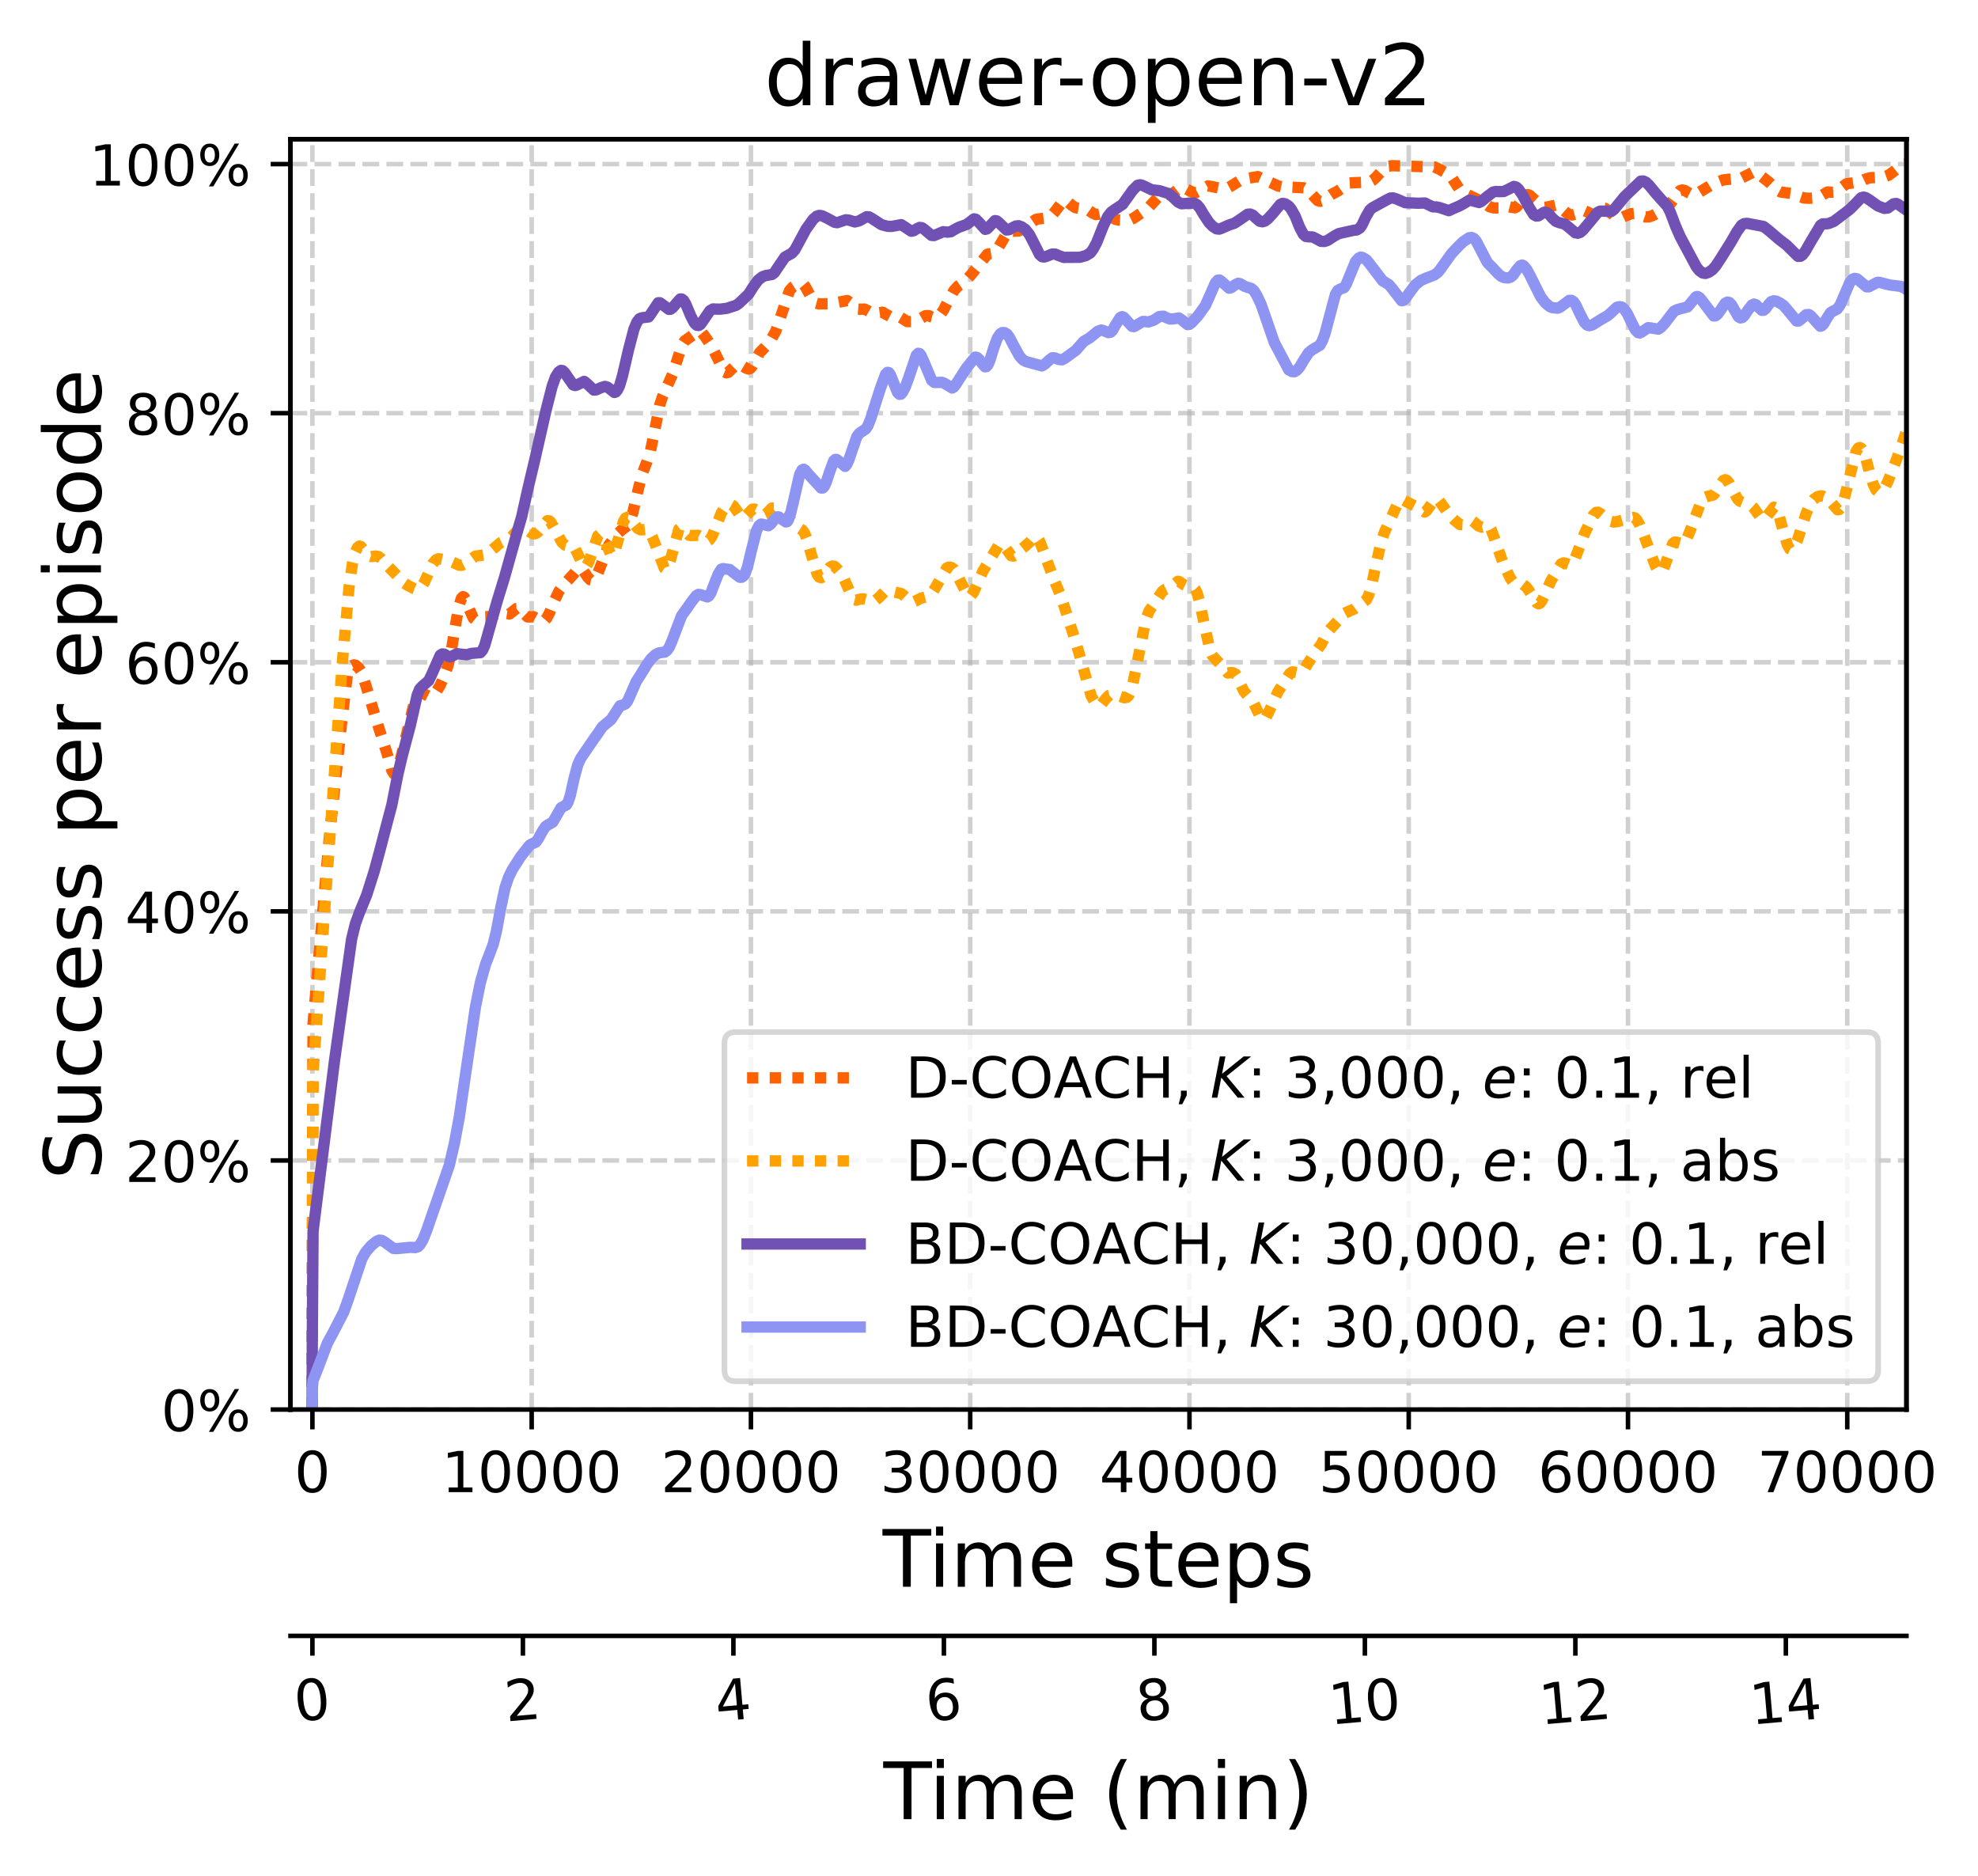 <?xml version="1.0" encoding="utf-8" standalone="no"?>
<!DOCTYPE svg PUBLIC "-//W3C//DTD SVG 1.1//EN"
  "http://www.w3.org/Graphics/SVG/1.1/DTD/svg11.dtd">
<!-- Created with matplotlib (https://matplotlib.org/) -->
<svg height="331.601pt" version="1.1" viewBox="0 0 349.573 331.601" width="349.573pt" xmlns="http://www.w3.org/2000/svg" xmlns:xlink="http://www.w3.org/1999/xlink">
 <defs>
  <style type="text/css">*{stroke-linecap:butt;stroke-linejoin:round;}</style>
 </defs>
 <g id="figure_1">
  <g id="patch_1">
   <path d="M 0 331.601 
L 349.573 331.601 
L 349.573 0 
L 0 0 
z
" style="fill:#ffffff;"/>
  </g>
  <g id="axes_1">
   <g id="patch_2">
    <path d="M 51.338 249.102 
L 336.929 249.102 
L 336.929 24.598 
L 51.338 24.598 
z
" style="fill:#ffffff;"/>
   </g>
   <g id="matplotlib.axis_1">
    <g id="xtick_1">
     <g id="line2d_1">
      <path clip-path="url(#p7b801c7d8d)" d="M 55.213 249.102 
L 55.213 24.598 
" style="fill:none;stroke:#b0b0b0;stroke-dasharray:2.96,1.28;stroke-dashoffset:0;stroke-opacity:0.6;stroke-width:0.8;"/>
     </g>
     <g id="line2d_2">
      <defs>
       <path d="M 0 0 
L 0 3.5 
" id="mff27e6af11" style="stroke:#000000;stroke-width:0.8;"/>
      </defs>
      <g>
       <use style="stroke:#000000;stroke-width:0.8;" x="55.213" xlink:href="#mff27e6af11" y="249.102"/>
      </g>
     </g>
     <g id="text_1">
      <!-- 0 -->
      <g transform="translate(52.032 263.7)scale(0.1 -0.1)">
       <defs>
        <path d="M 31.781 66.406 
Q 24.172 66.406 20.328 58.906 
Q 16.5 51.422 16.5 36.375 
Q 16.5 21.391 20.328 13.891 
Q 24.172 6.391 31.781 6.391 
Q 39.453 6.391 43.281 13.891 
Q 47.125 21.391 47.125 36.375 
Q 47.125 51.422 43.281 58.906 
Q 39.453 66.406 31.781 66.406 
z
M 31.781 74.219 
Q 44.047 74.219 50.516 64.516 
Q 56.984 54.828 56.984 36.375 
Q 56.984 17.969 50.516 8.266 
Q 44.047 -1.422 31.781 -1.422 
Q 19.531 -1.422 13.062 8.266 
Q 6.594 17.969 6.594 36.375 
Q 6.594 54.828 13.062 64.516 
Q 19.531 74.219 31.781 74.219 
z
" id="DejaVuSans-48"/>
       </defs>
       <use xlink:href="#DejaVuSans-48"/>
      </g>
     </g>
    </g>
    <g id="xtick_2">
     <g id="line2d_3">
      <path clip-path="url(#p7b801c7d8d)" d="M 93.964 249.102 
L 93.964 24.598 
" style="fill:none;stroke:#b0b0b0;stroke-dasharray:2.96,1.28;stroke-dashoffset:0;stroke-opacity:0.6;stroke-width:0.8;"/>
     </g>
     <g id="line2d_4">
      <g>
       <use style="stroke:#000000;stroke-width:0.8;" x="93.964" xlink:href="#mff27e6af11" y="249.102"/>
      </g>
     </g>
     <g id="text_2">
      <!-- 10000 -->
      <g transform="translate(78.058 263.7)scale(0.1 -0.1)">
       <defs>
        <path d="M 12.406 8.297 
L 28.516 8.297 
L 28.516 63.922 
L 10.984 60.406 
L 10.984 69.391 
L 28.422 72.906 
L 38.281 72.906 
L 38.281 8.297 
L 54.391 8.297 
L 54.391 0 
L 12.406 0 
z
" id="DejaVuSans-49"/>
       </defs>
       <use xlink:href="#DejaVuSans-49"/>
       <use x="63.623" xlink:href="#DejaVuSans-48"/>
       <use x="127.246" xlink:href="#DejaVuSans-48"/>
       <use x="190.869" xlink:href="#DejaVuSans-48"/>
       <use x="254.492" xlink:href="#DejaVuSans-48"/>
      </g>
     </g>
    </g>
    <g id="xtick_3">
     <g id="line2d_5">
      <path clip-path="url(#p7b801c7d8d)" d="M 132.714 249.102 
L 132.714 24.598 
" style="fill:none;stroke:#b0b0b0;stroke-dasharray:2.96,1.28;stroke-dashoffset:0;stroke-opacity:0.6;stroke-width:0.8;"/>
     </g>
     <g id="line2d_6">
      <g>
       <use style="stroke:#000000;stroke-width:0.8;" x="132.714" xlink:href="#mff27e6af11" y="249.102"/>
      </g>
     </g>
     <g id="text_3">
      <!-- 20000 -->
      <g transform="translate(116.808 263.7)scale(0.1 -0.1)">
       <defs>
        <path d="M 19.188 8.297 
L 53.609 8.297 
L 53.609 0 
L 7.328 0 
L 7.328 8.297 
Q 12.938 14.109 22.625 23.891 
Q 32.328 33.688 34.812 36.531 
Q 39.547 41.844 41.422 45.531 
Q 43.312 49.219 43.312 52.781 
Q 43.312 58.594 39.234 62.25 
Q 35.156 65.922 28.609 65.922 
Q 23.969 65.922 18.812 64.312 
Q 13.672 62.703 7.812 59.422 
L 7.812 69.391 
Q 13.766 71.781 18.938 73 
Q 24.125 74.219 28.422 74.219 
Q 39.75 74.219 46.484 68.547 
Q 53.219 62.891 53.219 53.422 
Q 53.219 48.922 51.531 44.891 
Q 49.859 40.875 45.406 35.406 
Q 44.188 33.984 37.641 27.219 
Q 31.109 20.453 19.188 8.297 
z
" id="DejaVuSans-50"/>
       </defs>
       <use xlink:href="#DejaVuSans-50"/>
       <use x="63.623" xlink:href="#DejaVuSans-48"/>
       <use x="127.246" xlink:href="#DejaVuSans-48"/>
       <use x="190.869" xlink:href="#DejaVuSans-48"/>
       <use x="254.492" xlink:href="#DejaVuSans-48"/>
      </g>
     </g>
    </g>
    <g id="xtick_4">
     <g id="line2d_7">
      <path clip-path="url(#p7b801c7d8d)" d="M 171.465 249.102 
L 171.465 24.598 
" style="fill:none;stroke:#b0b0b0;stroke-dasharray:2.96,1.28;stroke-dashoffset:0;stroke-opacity:0.6;stroke-width:0.8;"/>
     </g>
     <g id="line2d_8">
      <g>
       <use style="stroke:#000000;stroke-width:0.8;" x="171.465" xlink:href="#mff27e6af11" y="249.102"/>
      </g>
     </g>
     <g id="text_4">
      <!-- 30000 -->
      <g transform="translate(155.558 263.7)scale(0.1 -0.1)">
       <defs>
        <path d="M 40.578 39.312 
Q 47.656 37.797 51.625 33 
Q 55.609 28.219 55.609 21.188 
Q 55.609 10.406 48.188 4.484 
Q 40.766 -1.422 27.094 -1.422 
Q 22.516 -1.422 17.656 -0.516 
Q 12.797 0.391 7.625 2.203 
L 7.625 11.719 
Q 11.719 9.328 16.594 8.109 
Q 21.484 6.891 26.812 6.891 
Q 36.078 6.891 40.938 10.547 
Q 45.797 14.203 45.797 21.188 
Q 45.797 27.641 41.281 31.266 
Q 36.766 34.906 28.719 34.906 
L 20.219 34.906 
L 20.219 43.016 
L 29.109 43.016 
Q 36.375 43.016 40.234 45.922 
Q 44.094 48.828 44.094 54.297 
Q 44.094 59.906 40.109 62.906 
Q 36.141 65.922 28.719 65.922 
Q 24.656 65.922 20.016 65.031 
Q 15.375 64.156 9.812 62.312 
L 9.812 71.094 
Q 15.438 72.656 20.344 73.438 
Q 25.25 74.219 29.594 74.219 
Q 40.828 74.219 47.359 69.109 
Q 53.906 64.016 53.906 55.328 
Q 53.906 49.266 50.438 45.094 
Q 46.969 40.922 40.578 39.312 
z
" id="DejaVuSans-51"/>
       </defs>
       <use xlink:href="#DejaVuSans-51"/>
       <use x="63.623" xlink:href="#DejaVuSans-48"/>
       <use x="127.246" xlink:href="#DejaVuSans-48"/>
       <use x="190.869" xlink:href="#DejaVuSans-48"/>
       <use x="254.492" xlink:href="#DejaVuSans-48"/>
      </g>
     </g>
    </g>
    <g id="xtick_5">
     <g id="line2d_9">
      <path clip-path="url(#p7b801c7d8d)" d="M 210.215 249.102 
L 210.215 24.598 
" style="fill:none;stroke:#b0b0b0;stroke-dasharray:2.96,1.28;stroke-dashoffset:0;stroke-opacity:0.6;stroke-width:0.8;"/>
     </g>
     <g id="line2d_10">
      <g>
       <use style="stroke:#000000;stroke-width:0.8;" x="210.215" xlink:href="#mff27e6af11" y="249.102"/>
      </g>
     </g>
     <g id="text_5">
      <!-- 40000 -->
      <g transform="translate(194.309 263.7)scale(0.1 -0.1)">
       <defs>
        <path d="M 37.797 64.312 
L 12.891 25.391 
L 37.797 25.391 
z
M 35.203 72.906 
L 47.609 72.906 
L 47.609 25.391 
L 58.016 25.391 
L 58.016 17.188 
L 47.609 17.188 
L 47.609 0 
L 37.797 0 
L 37.797 17.188 
L 4.891 17.188 
L 4.891 26.703 
z
" id="DejaVuSans-52"/>
       </defs>
       <use xlink:href="#DejaVuSans-52"/>
       <use x="63.623" xlink:href="#DejaVuSans-48"/>
       <use x="127.246" xlink:href="#DejaVuSans-48"/>
       <use x="190.869" xlink:href="#DejaVuSans-48"/>
       <use x="254.492" xlink:href="#DejaVuSans-48"/>
      </g>
     </g>
    </g>
    <g id="xtick_6">
     <g id="line2d_11">
      <path clip-path="url(#p7b801c7d8d)" d="M 248.966 249.102 
L 248.966 24.598 
" style="fill:none;stroke:#b0b0b0;stroke-dasharray:2.96,1.28;stroke-dashoffset:0;stroke-opacity:0.6;stroke-width:0.8;"/>
     </g>
     <g id="line2d_12">
      <g>
       <use style="stroke:#000000;stroke-width:0.8;" x="248.966" xlink:href="#mff27e6af11" y="249.102"/>
      </g>
     </g>
     <g id="text_6">
      <!-- 50000 -->
      <g transform="translate(233.059 263.7)scale(0.1 -0.1)">
       <defs>
        <path d="M 10.797 72.906 
L 49.516 72.906 
L 49.516 64.594 
L 19.828 64.594 
L 19.828 46.734 
Q 21.969 47.469 24.109 47.828 
Q 26.266 48.188 28.422 48.188 
Q 40.625 48.188 47.75 41.5 
Q 54.891 34.812 54.891 23.391 
Q 54.891 11.625 47.562 5.094 
Q 40.234 -1.422 26.906 -1.422 
Q 22.312 -1.422 17.547 -0.641 
Q 12.797 0.141 7.719 1.703 
L 7.719 11.625 
Q 12.109 9.234 16.797 8.062 
Q 21.484 6.891 26.703 6.891 
Q 35.156 6.891 40.078 11.328 
Q 45.016 15.766 45.016 23.391 
Q 45.016 31 40.078 35.438 
Q 35.156 39.891 26.703 39.891 
Q 22.75 39.891 18.812 39.016 
Q 14.891 38.141 10.797 36.281 
z
" id="DejaVuSans-53"/>
       </defs>
       <use xlink:href="#DejaVuSans-53"/>
       <use x="63.623" xlink:href="#DejaVuSans-48"/>
       <use x="127.246" xlink:href="#DejaVuSans-48"/>
       <use x="190.869" xlink:href="#DejaVuSans-48"/>
       <use x="254.492" xlink:href="#DejaVuSans-48"/>
      </g>
     </g>
    </g>
    <g id="xtick_7">
     <g id="line2d_13">
      <path clip-path="url(#p7b801c7d8d)" d="M 287.716 249.102 
L 287.716 24.598 
" style="fill:none;stroke:#b0b0b0;stroke-dasharray:2.96,1.28;stroke-dashoffset:0;stroke-opacity:0.6;stroke-width:0.8;"/>
     </g>
     <g id="line2d_14">
      <g>
       <use style="stroke:#000000;stroke-width:0.8;" x="287.716" xlink:href="#mff27e6af11" y="249.102"/>
      </g>
     </g>
     <g id="text_7">
      <!-- 60000 -->
      <g transform="translate(271.81 263.7)scale(0.1 -0.1)">
       <defs>
        <path d="M 33.016 40.375 
Q 26.375 40.375 22.484 35.828 
Q 18.609 31.297 18.609 23.391 
Q 18.609 15.531 22.484 10.953 
Q 26.375 6.391 33.016 6.391 
Q 39.656 6.391 43.531 10.953 
Q 47.406 15.531 47.406 23.391 
Q 47.406 31.297 43.531 35.828 
Q 39.656 40.375 33.016 40.375 
z
M 52.594 71.297 
L 52.594 62.312 
Q 48.875 64.062 45.094 64.984 
Q 41.312 65.922 37.594 65.922 
Q 27.828 65.922 22.672 59.328 
Q 17.531 52.734 16.797 39.406 
Q 19.672 43.656 24.016 45.922 
Q 28.375 48.188 33.594 48.188 
Q 44.578 48.188 50.953 41.516 
Q 57.328 34.859 57.328 23.391 
Q 57.328 12.156 50.688 5.359 
Q 44.047 -1.422 33.016 -1.422 
Q 20.359 -1.422 13.672 8.266 
Q 6.984 17.969 6.984 36.375 
Q 6.984 53.656 15.188 63.938 
Q 23.391 74.219 37.203 74.219 
Q 40.922 74.219 44.703 73.484 
Q 48.484 72.75 52.594 71.297 
z
" id="DejaVuSans-54"/>
       </defs>
       <use xlink:href="#DejaVuSans-54"/>
       <use x="63.623" xlink:href="#DejaVuSans-48"/>
       <use x="127.246" xlink:href="#DejaVuSans-48"/>
       <use x="190.869" xlink:href="#DejaVuSans-48"/>
       <use x="254.492" xlink:href="#DejaVuSans-48"/>
      </g>
     </g>
    </g>
    <g id="xtick_8">
     <g id="line2d_15">
      <path clip-path="url(#p7b801c7d8d)" d="M 326.466 249.102 
L 326.466 24.598 
" style="fill:none;stroke:#b0b0b0;stroke-dasharray:2.96,1.28;stroke-dashoffset:0;stroke-opacity:0.6;stroke-width:0.8;"/>
     </g>
     <g id="line2d_16">
      <g>
       <use style="stroke:#000000;stroke-width:0.8;" x="326.466" xlink:href="#mff27e6af11" y="249.102"/>
      </g>
     </g>
     <g id="text_8">
      <!-- 70000 -->
      <g transform="translate(310.56 263.7)scale(0.1 -0.1)">
       <defs>
        <path d="M 8.203 72.906 
L 55.078 72.906 
L 55.078 68.703 
L 28.609 0 
L 18.312 0 
L 43.219 64.594 
L 8.203 64.594 
z
" id="DejaVuSans-55"/>
       </defs>
       <use xlink:href="#DejaVuSans-55"/>
       <use x="63.623" xlink:href="#DejaVuSans-48"/>
       <use x="127.246" xlink:href="#DejaVuSans-48"/>
       <use x="190.869" xlink:href="#DejaVuSans-48"/>
       <use x="254.492" xlink:href="#DejaVuSans-48"/>
      </g>
     </g>
    </g>
    <g id="text_9">
     <!-- Time steps -->
     <g transform="translate(155.994 280.418)scale(0.14 -0.14)">
      <defs>
       <path d="M -0.297 72.906 
L 61.375 72.906 
L 61.375 64.594 
L 35.5 64.594 
L 35.5 0 
L 25.594 0 
L 25.594 64.594 
L -0.297 64.594 
z
" id="DejaVuSans-84"/>
       <path d="M 9.422 54.688 
L 18.406 54.688 
L 18.406 0 
L 9.422 0 
z
M 9.422 75.984 
L 18.406 75.984 
L 18.406 64.594 
L 9.422 64.594 
z
" id="DejaVuSans-105"/>
       <path d="M 52 44.188 
Q 55.375 50.25 60.062 53.125 
Q 64.75 56 71.094 56 
Q 79.641 56 84.281 50.016 
Q 88.922 44.047 88.922 33.016 
L 88.922 0 
L 79.891 0 
L 79.891 32.719 
Q 79.891 40.578 77.094 44.375 
Q 74.312 48.188 68.609 48.188 
Q 61.625 48.188 57.562 43.547 
Q 53.516 38.922 53.516 30.906 
L 53.516 0 
L 44.484 0 
L 44.484 32.719 
Q 44.484 40.625 41.703 44.406 
Q 38.922 48.188 33.109 48.188 
Q 26.219 48.188 22.156 43.531 
Q 18.109 38.875 18.109 30.906 
L 18.109 0 
L 9.078 0 
L 9.078 54.688 
L 18.109 54.688 
L 18.109 46.188 
Q 21.188 51.219 25.484 53.609 
Q 29.781 56 35.688 56 
Q 41.656 56 45.828 52.969 
Q 50 49.953 52 44.188 
z
" id="DejaVuSans-109"/>
       <path d="M 56.203 29.594 
L 56.203 25.203 
L 14.891 25.203 
Q 15.484 15.922 20.484 11.062 
Q 25.484 6.203 34.422 6.203 
Q 39.594 6.203 44.453 7.469 
Q 49.312 8.734 54.109 11.281 
L 54.109 2.781 
Q 49.266 0.734 44.188 -0.344 
Q 39.109 -1.422 33.891 -1.422 
Q 20.797 -1.422 13.156 6.188 
Q 5.516 13.812 5.516 26.812 
Q 5.516 40.234 12.766 48.109 
Q 20.016 56 32.328 56 
Q 43.359 56 49.781 48.891 
Q 56.203 41.797 56.203 29.594 
z
M 47.219 32.234 
Q 47.125 39.594 43.094 43.984 
Q 39.062 48.391 32.422 48.391 
Q 24.906 48.391 20.391 44.141 
Q 15.875 39.891 15.188 32.172 
z
" id="DejaVuSans-101"/>
       <path id="DejaVuSans-32"/>
       <path d="M 44.281 53.078 
L 44.281 44.578 
Q 40.484 46.531 36.375 47.5 
Q 32.281 48.484 27.875 48.484 
Q 21.188 48.484 17.844 46.438 
Q 14.5 44.391 14.5 40.281 
Q 14.5 37.156 16.891 35.375 
Q 19.281 33.594 26.516 31.984 
L 29.594 31.297 
Q 39.156 29.25 43.188 25.516 
Q 47.219 21.781 47.219 15.094 
Q 47.219 7.469 41.188 3.016 
Q 35.156 -1.422 24.609 -1.422 
Q 20.219 -1.422 15.453 -0.562 
Q 10.688 0.297 5.422 2 
L 5.422 11.281 
Q 10.406 8.688 15.234 7.391 
Q 20.062 6.109 24.812 6.109 
Q 31.156 6.109 34.562 8.281 
Q 37.984 10.453 37.984 14.406 
Q 37.984 18.062 35.516 20.016 
Q 33.062 21.969 24.703 23.781 
L 21.578 24.516 
Q 13.234 26.266 9.516 29.906 
Q 5.812 33.547 5.812 39.891 
Q 5.812 47.609 11.281 51.797 
Q 16.75 56 26.812 56 
Q 31.781 56 36.172 55.266 
Q 40.578 54.547 44.281 53.078 
z
" id="DejaVuSans-115"/>
       <path d="M 18.312 70.219 
L 18.312 54.688 
L 36.812 54.688 
L 36.812 47.703 
L 18.312 47.703 
L 18.312 18.016 
Q 18.312 11.328 20.141 9.422 
Q 21.969 7.516 27.594 7.516 
L 36.812 7.516 
L 36.812 0 
L 27.594 0 
Q 17.188 0 13.234 3.875 
Q 9.281 7.766 9.281 18.016 
L 9.281 47.703 
L 2.688 47.703 
L 2.688 54.688 
L 9.281 54.688 
L 9.281 70.219 
z
" id="DejaVuSans-116"/>
       <path d="M 18.109 8.203 
L 18.109 -20.797 
L 9.078 -20.797 
L 9.078 54.688 
L 18.109 54.688 
L 18.109 46.391 
Q 20.953 51.266 25.266 53.625 
Q 29.594 56 35.594 56 
Q 45.562 56 51.781 48.094 
Q 58.016 40.188 58.016 27.297 
Q 58.016 14.406 51.781 6.484 
Q 45.562 -1.422 35.594 -1.422 
Q 29.594 -1.422 25.266 0.953 
Q 20.953 3.328 18.109 8.203 
z
M 48.688 27.297 
Q 48.688 37.203 44.609 42.844 
Q 40.531 48.484 33.406 48.484 
Q 26.266 48.484 22.188 42.844 
Q 18.109 37.203 18.109 27.297 
Q 18.109 17.391 22.188 11.75 
Q 26.266 6.109 33.406 6.109 
Q 40.531 6.109 44.609 11.75 
Q 48.688 17.391 48.688 27.297 
z
" id="DejaVuSans-112"/>
      </defs>
      <use xlink:href="#DejaVuSans-84"/>
      <use x="57.959" xlink:href="#DejaVuSans-105"/>
      <use x="85.742" xlink:href="#DejaVuSans-109"/>
      <use x="183.154" xlink:href="#DejaVuSans-101"/>
      <use x="244.678" xlink:href="#DejaVuSans-32"/>
      <use x="276.465" xlink:href="#DejaVuSans-115"/>
      <use x="328.564" xlink:href="#DejaVuSans-116"/>
      <use x="367.773" xlink:href="#DejaVuSans-101"/>
      <use x="429.297" xlink:href="#DejaVuSans-112"/>
      <use x="492.773" xlink:href="#DejaVuSans-115"/>
     </g>
    </g>
   </g>
   <g id="matplotlib.axis_2">
    <g id="ytick_1">
     <g id="line2d_17">
      <path clip-path="url(#p7b801c7d8d)" d="M 51.338 249.102 
L 336.929 249.102 
" style="fill:none;stroke:#b0b0b0;stroke-dasharray:2.96,1.28;stroke-dashoffset:0;stroke-opacity:0.6;stroke-width:0.8;"/>
     </g>
     <g id="line2d_18">
      <defs>
       <path d="M 0 0 
L -3.5 0 
" id="mb640f39853" style="stroke:#000000;stroke-width:0.8;"/>
      </defs>
      <g>
       <use style="stroke:#000000;stroke-width:0.8;" x="51.338" xlink:href="#mb640f39853" y="249.102"/>
      </g>
     </g>
     <g id="text_10">
      <!-- 0% -->
      <g transform="translate(28.474 252.901)scale(0.1 -0.1)">
       <defs>
        <path d="M 72.703 32.078 
Q 68.453 32.078 66.031 28.469 
Q 63.625 24.859 63.625 18.406 
Q 63.625 12.062 66.031 8.422 
Q 68.453 4.781 72.703 4.781 
Q 76.859 4.781 79.266 8.422 
Q 81.688 12.062 81.688 18.406 
Q 81.688 24.812 79.266 28.438 
Q 76.859 32.078 72.703 32.078 
z
M 72.703 38.281 
Q 80.422 38.281 84.953 32.906 
Q 89.5 27.547 89.5 18.406 
Q 89.5 9.281 84.938 3.922 
Q 80.375 -1.422 72.703 -1.422 
Q 64.891 -1.422 60.344 3.922 
Q 55.812 9.281 55.812 18.406 
Q 55.812 27.594 60.375 32.938 
Q 64.938 38.281 72.703 38.281 
z
M 22.312 68.016 
Q 18.109 68.016 15.688 64.375 
Q 13.281 60.75 13.281 54.391 
Q 13.281 47.953 15.672 44.328 
Q 18.062 40.719 22.312 40.719 
Q 26.562 40.719 28.969 44.328 
Q 31.391 47.953 31.391 54.391 
Q 31.391 60.688 28.953 64.344 
Q 26.516 68.016 22.312 68.016 
z
M 66.406 74.219 
L 74.219 74.219 
L 28.609 -1.422 
L 20.797 -1.422 
z
M 22.312 74.219 
Q 30.031 74.219 34.609 68.875 
Q 39.203 63.531 39.203 54.391 
Q 39.203 45.172 34.641 39.844 
Q 30.078 34.516 22.312 34.516 
Q 14.547 34.516 10.031 39.859 
Q 5.516 45.219 5.516 54.391 
Q 5.516 63.484 10.047 68.844 
Q 14.594 74.219 22.312 74.219 
z
" id="DejaVuSans-37"/>
       </defs>
       <use xlink:href="#DejaVuSans-48"/>
       <use x="63.623" xlink:href="#DejaVuSans-37"/>
      </g>
     </g>
    </g>
    <g id="ytick_2">
     <g id="line2d_19">
      <path clip-path="url(#p7b801c7d8d)" d="M 51.338 205.081 
L 336.929 205.081 
" style="fill:none;stroke:#b0b0b0;stroke-dasharray:2.96,1.28;stroke-dashoffset:0;stroke-opacity:0.6;stroke-width:0.8;"/>
     </g>
     <g id="line2d_20">
      <g>
       <use style="stroke:#000000;stroke-width:0.8;" x="51.338" xlink:href="#mb640f39853" y="205.081"/>
      </g>
     </g>
     <g id="text_11">
      <!-- 20% -->
      <g transform="translate(22.112 208.88)scale(0.1 -0.1)">
       <use xlink:href="#DejaVuSans-50"/>
       <use x="63.623" xlink:href="#DejaVuSans-48"/>
       <use x="127.246" xlink:href="#DejaVuSans-37"/>
      </g>
     </g>
    </g>
    <g id="ytick_3">
     <g id="line2d_21">
      <path clip-path="url(#p7b801c7d8d)" d="M 51.338 161.061 
L 336.929 161.061 
" style="fill:none;stroke:#b0b0b0;stroke-dasharray:2.96,1.28;stroke-dashoffset:0;stroke-opacity:0.6;stroke-width:0.8;"/>
     </g>
     <g id="line2d_22">
      <g>
       <use style="stroke:#000000;stroke-width:0.8;" x="51.338" xlink:href="#mb640f39853" y="161.061"/>
      </g>
     </g>
     <g id="text_12">
      <!-- 40% -->
      <g transform="translate(22.112 164.86)scale(0.1 -0.1)">
       <use xlink:href="#DejaVuSans-52"/>
       <use x="63.623" xlink:href="#DejaVuSans-48"/>
       <use x="127.246" xlink:href="#DejaVuSans-37"/>
      </g>
     </g>
    </g>
    <g id="ytick_4">
     <g id="line2d_23">
      <path clip-path="url(#p7b801c7d8d)" d="M 51.338 117.04 
L 336.929 117.04 
" style="fill:none;stroke:#b0b0b0;stroke-dasharray:2.96,1.28;stroke-dashoffset:0;stroke-opacity:0.6;stroke-width:0.8;"/>
     </g>
     <g id="line2d_24">
      <g>
       <use style="stroke:#000000;stroke-width:0.8;" x="51.338" xlink:href="#mb640f39853" y="117.04"/>
      </g>
     </g>
     <g id="text_13">
      <!-- 60% -->
      <g transform="translate(22.112 120.84)scale(0.1 -0.1)">
       <use xlink:href="#DejaVuSans-54"/>
       <use x="63.623" xlink:href="#DejaVuSans-48"/>
       <use x="127.246" xlink:href="#DejaVuSans-37"/>
      </g>
     </g>
    </g>
    <g id="ytick_5">
     <g id="line2d_25">
      <path clip-path="url(#p7b801c7d8d)" d="M 51.338 73.02 
L 336.929 73.02 
" style="fill:none;stroke:#b0b0b0;stroke-dasharray:2.96,1.28;stroke-dashoffset:0;stroke-opacity:0.6;stroke-width:0.8;"/>
     </g>
     <g id="line2d_26">
      <g>
       <use style="stroke:#000000;stroke-width:0.8;" x="51.338" xlink:href="#mb640f39853" y="73.02"/>
      </g>
     </g>
     <g id="text_14">
      <!-- 80% -->
      <g transform="translate(22.112 76.819)scale(0.1 -0.1)">
       <defs>
        <path d="M 31.781 34.625 
Q 24.75 34.625 20.719 30.859 
Q 16.703 27.094 16.703 20.516 
Q 16.703 13.922 20.719 10.156 
Q 24.75 6.391 31.781 6.391 
Q 38.812 6.391 42.859 10.172 
Q 46.922 13.969 46.922 20.516 
Q 46.922 27.094 42.891 30.859 
Q 38.875 34.625 31.781 34.625 
z
M 21.922 38.812 
Q 15.578 40.375 12.031 44.719 
Q 8.5 49.078 8.5 55.328 
Q 8.5 64.062 14.719 69.141 
Q 20.953 74.219 31.781 74.219 
Q 42.672 74.219 48.875 69.141 
Q 55.078 64.062 55.078 55.328 
Q 55.078 49.078 51.531 44.719 
Q 48 40.375 41.703 38.812 
Q 48.828 37.156 52.797 32.312 
Q 56.781 27.484 56.781 20.516 
Q 56.781 9.906 50.312 4.234 
Q 43.844 -1.422 31.781 -1.422 
Q 19.734 -1.422 13.25 4.234 
Q 6.781 9.906 6.781 20.516 
Q 6.781 27.484 10.781 32.312 
Q 14.797 37.156 21.922 38.812 
z
M 18.312 54.391 
Q 18.312 48.734 21.844 45.562 
Q 25.391 42.391 31.781 42.391 
Q 38.141 42.391 41.719 45.562 
Q 45.312 48.734 45.312 54.391 
Q 45.312 60.062 41.719 63.234 
Q 38.141 66.406 31.781 66.406 
Q 25.391 66.406 21.844 63.234 
Q 18.312 60.062 18.312 54.391 
z
" id="DejaVuSans-56"/>
       </defs>
       <use xlink:href="#DejaVuSans-56"/>
       <use x="63.623" xlink:href="#DejaVuSans-48"/>
       <use x="127.246" xlink:href="#DejaVuSans-37"/>
      </g>
     </g>
    </g>
    <g id="ytick_6">
     <g id="line2d_27">
      <path clip-path="url(#p7b801c7d8d)" d="M 51.338 29 
L 336.929 29 
" style="fill:none;stroke:#b0b0b0;stroke-dasharray:2.96,1.28;stroke-dashoffset:0;stroke-opacity:0.6;stroke-width:0.8;"/>
     </g>
     <g id="line2d_28">
      <g>
       <use style="stroke:#000000;stroke-width:0.8;" x="51.338" xlink:href="#mb640f39853" y="29"/>
      </g>
     </g>
     <g id="text_15">
      <!-- 100% -->
      <g transform="translate(15.749 32.799)scale(0.1 -0.1)">
       <use xlink:href="#DejaVuSans-49"/>
       <use x="63.623" xlink:href="#DejaVuSans-48"/>
       <use x="127.246" xlink:href="#DejaVuSans-48"/>
       <use x="190.869" xlink:href="#DejaVuSans-37"/>
      </g>
     </g>
    </g>
    <g id="text_16">
     <!-- Success per episode -->
     <g transform="translate(17.838 208.483)rotate(-90)scale(0.14 -0.14)">
      <defs>
       <path d="M 53.516 70.516 
L 53.516 60.891 
Q 47.906 63.578 42.922 64.891 
Q 37.938 66.219 33.297 66.219 
Q 25.25 66.219 20.875 63.094 
Q 16.5 59.969 16.5 54.203 
Q 16.5 49.359 19.406 46.891 
Q 22.312 44.438 30.422 42.922 
L 36.375 41.703 
Q 47.406 39.594 52.656 34.297 
Q 57.906 29 57.906 20.125 
Q 57.906 9.516 50.797 4.047 
Q 43.703 -1.422 29.984 -1.422 
Q 24.812 -1.422 18.969 -0.25 
Q 13.141 0.922 6.891 3.219 
L 6.891 13.375 
Q 12.891 10.016 18.656 8.297 
Q 24.422 6.594 29.984 6.594 
Q 38.422 6.594 43.016 9.906 
Q 47.609 13.234 47.609 19.391 
Q 47.609 24.75 44.312 27.781 
Q 41.016 30.812 33.5 32.328 
L 27.484 33.5 
Q 16.453 35.688 11.516 40.375 
Q 6.594 45.062 6.594 53.422 
Q 6.594 63.094 13.406 68.656 
Q 20.219 74.219 32.172 74.219 
Q 37.312 74.219 42.625 73.281 
Q 47.953 72.359 53.516 70.516 
z
" id="DejaVuSans-83"/>
       <path d="M 8.5 21.578 
L 8.5 54.688 
L 17.484 54.688 
L 17.484 21.922 
Q 17.484 14.156 20.5 10.266 
Q 23.531 6.391 29.594 6.391 
Q 36.859 6.391 41.078 11.031 
Q 45.312 15.672 45.312 23.688 
L 45.312 54.688 
L 54.297 54.688 
L 54.297 0 
L 45.312 0 
L 45.312 8.406 
Q 42.047 3.422 37.719 1 
Q 33.406 -1.422 27.688 -1.422 
Q 18.266 -1.422 13.375 4.438 
Q 8.5 10.297 8.5 21.578 
z
M 31.109 56 
z
" id="DejaVuSans-117"/>
       <path d="M 48.781 52.594 
L 48.781 44.188 
Q 44.969 46.297 41.141 47.344 
Q 37.312 48.391 33.406 48.391 
Q 24.656 48.391 19.812 42.844 
Q 14.984 37.312 14.984 27.297 
Q 14.984 17.281 19.812 11.734 
Q 24.656 6.203 33.406 6.203 
Q 37.312 6.203 41.141 7.25 
Q 44.969 8.297 48.781 10.406 
L 48.781 2.094 
Q 45.016 0.344 40.984 -0.531 
Q 36.969 -1.422 32.422 -1.422 
Q 20.062 -1.422 12.781 6.344 
Q 5.516 14.109 5.516 27.297 
Q 5.516 40.672 12.859 48.328 
Q 20.219 56 33.016 56 
Q 37.156 56 41.109 55.141 
Q 45.062 54.297 48.781 52.594 
z
" id="DejaVuSans-99"/>
       <path d="M 41.109 46.297 
Q 39.594 47.172 37.812 47.578 
Q 36.031 48 33.891 48 
Q 26.266 48 22.188 43.047 
Q 18.109 38.094 18.109 28.812 
L 18.109 0 
L 9.078 0 
L 9.078 54.688 
L 18.109 54.688 
L 18.109 46.188 
Q 20.953 51.172 25.484 53.578 
Q 30.031 56 36.531 56 
Q 37.453 56 38.578 55.875 
Q 39.703 55.766 41.062 55.516 
z
" id="DejaVuSans-114"/>
       <path d="M 30.609 48.391 
Q 23.391 48.391 19.188 42.75 
Q 14.984 37.109 14.984 27.297 
Q 14.984 17.484 19.156 11.844 
Q 23.344 6.203 30.609 6.203 
Q 37.797 6.203 41.984 11.859 
Q 46.188 17.531 46.188 27.297 
Q 46.188 37.016 41.984 42.703 
Q 37.797 48.391 30.609 48.391 
z
M 30.609 56 
Q 42.328 56 49.016 48.375 
Q 55.719 40.766 55.719 27.297 
Q 55.719 13.875 49.016 6.219 
Q 42.328 -1.422 30.609 -1.422 
Q 18.844 -1.422 12.172 6.219 
Q 5.516 13.875 5.516 27.297 
Q 5.516 40.766 12.172 48.375 
Q 18.844 56 30.609 56 
z
" id="DejaVuSans-111"/>
       <path d="M 45.406 46.391 
L 45.406 75.984 
L 54.391 75.984 
L 54.391 0 
L 45.406 0 
L 45.406 8.203 
Q 42.578 3.328 38.25 0.953 
Q 33.938 -1.422 27.875 -1.422 
Q 17.969 -1.422 11.734 6.484 
Q 5.516 14.406 5.516 27.297 
Q 5.516 40.188 11.734 48.094 
Q 17.969 56 27.875 56 
Q 33.938 56 38.25 53.625 
Q 42.578 51.266 45.406 46.391 
z
M 14.797 27.297 
Q 14.797 17.391 18.875 11.75 
Q 22.953 6.109 30.078 6.109 
Q 37.203 6.109 41.297 11.75 
Q 45.406 17.391 45.406 27.297 
Q 45.406 37.203 41.297 42.844 
Q 37.203 48.484 30.078 48.484 
Q 22.953 48.484 18.875 42.844 
Q 14.797 37.203 14.797 27.297 
z
" id="DejaVuSans-100"/>
      </defs>
      <use xlink:href="#DejaVuSans-83"/>
      <use x="63.477" xlink:href="#DejaVuSans-117"/>
      <use x="126.855" xlink:href="#DejaVuSans-99"/>
      <use x="181.836" xlink:href="#DejaVuSans-99"/>
      <use x="236.816" xlink:href="#DejaVuSans-101"/>
      <use x="298.34" xlink:href="#DejaVuSans-115"/>
      <use x="350.439" xlink:href="#DejaVuSans-115"/>
      <use x="402.539" xlink:href="#DejaVuSans-32"/>
      <use x="434.326" xlink:href="#DejaVuSans-112"/>
      <use x="497.803" xlink:href="#DejaVuSans-101"/>
      <use x="559.326" xlink:href="#DejaVuSans-114"/>
      <use x="600.439" xlink:href="#DejaVuSans-32"/>
      <use x="632.227" xlink:href="#DejaVuSans-101"/>
      <use x="693.75" xlink:href="#DejaVuSans-112"/>
      <use x="757.227" xlink:href="#DejaVuSans-105"/>
      <use x="785.01" xlink:href="#DejaVuSans-115"/>
      <use x="837.109" xlink:href="#DejaVuSans-111"/>
      <use x="898.291" xlink:href="#DejaVuSans-100"/>
      <use x="961.768" xlink:href="#DejaVuSans-101"/>
     </g>
    </g>
   </g>
   <g id="line2d_29">
    <path clip-path="url(#p7b801c7d8d)" d="M 55.136 249.102 
L 55.157 248.991 
L 55.181 226.359 
L 55.326 180.851 
L 58.166 148.355 
L 60.449 127.017 
L 61.386 119.252 
L 61.704 118.315 
L 62.177 117.685 
L 62.549 117.498 
L 62.871 117.572 
L 63.421 118.043 
L 63.777 118.59 
L 64.258 119.83 
L 65.25 123.081 
L 66.92 128.547 
L 68.389 133.134 
L 69.249 136.157 
L 69.617 136.74 
L 69.846 136.782 
L 70.047 136.56 
L 70.346 135.818 
L 70.876 133.808 
L 73.205 124.21 
L 73.736 122.919 
L 74.124 122.513 
L 74.472 122.463 
L 74.93 122.62 
L 75.647 122.987 
L 76.251 122.954 
L 76.615 122.764 
L 77.154 122.132 
L 77.747 121.203 
L 78.375 119.799 
L 79.212 117.522 
L 79.742 115.116 
L 80.467 110.638 
L 81.095 107.129 
L 81.548 105.723 
L 81.823 105.446 
L 82.025 105.536 
L 82.281 105.936 
L 82.866 107.467 
L 83.641 109.248 
L 84.005 109.535 
L 84.311 109.51 
L 84.83 109.195 
L 85.361 109.011 
L 86.16 108.988 
L 86.803 108.908 
L 88.442 108.222 
L 89.101 108.355 
L 90.058 108.502 
L 90.414 108.222 
L 91.259 107.549 
L 91.631 107.537 
L 91.933 107.747 
L 93.239 109.027 
L 93.573 109.034 
L 94.255 108.985 
L 95.479 109.667 
L 95.909 109.826 
L 96.239 109.663 
L 96.611 109.249 
L 97.138 108.257 
L 98.017 106.095 
L 98.788 104.481 
L 99.556 103.454 
L 101.385 101.439 
L 102.078 100.599 
L 102.4 100.501 
L 102.772 100.609 
L 103.183 100.981 
L 103.861 101.995 
L 104.334 102.472 
L 104.69 102.546 
L 105.039 102.391 
L 105.329 102.044 
L 105.729 101.121 
L 107.627 96.275 
L 109.154 94.307 
L 109.805 93.706 
L 110.983 92.828 
L 111.39 92.052 
L 111.797 90.779 
L 112.719 86.798 
L 113.451 83.887 
L 114.319 81.617 
L 114.967 79.676 
L 115.486 77.133 
L 116.602 71.554 
L 117.086 70.092 
L 118.939 65.962 
L 120.5 61.005 
L 121 60.248 
L 121.481 59.908 
L 122.721 59.023 
L 123.306 58.646 
L 123.759 58.654 
L 124.085 58.83 
L 124.53 59.386 
L 125.817 61.282 
L 128.014 65.738 
L 128.382 65.892 
L 128.719 65.798 
L 129.118 65.405 
L 129.94 64.613 
L 130.529 64.401 
L 130.87 64.474 
L 131.815 65.041 
L 132.311 65.216 
L 132.594 65.118 
L 132.916 64.743 
L 133.536 63.591 
L 134.257 62.306 
L 135.047 61.506 
L 135.969 60.542 
L 137.085 58.554 
L 137.639 56.98 
L 139.523 51.364 
L 140.069 50.744 
L 140.658 50.37 
L 141.619 50.048 
L 141.949 50.21 
L 142.355 50.696 
L 142.913 51.735 
L 143.712 53.184 
L 144.192 53.563 
L 144.715 53.705 
L 146.715 53.679 
L 149.737 53.115 
L 150.144 53.405 
L 151.493 54.608 
L 151.954 54.645 
L 152.775 54.621 
L 153.256 54.85 
L 154.186 55.384 
L 154.694 55.37 
L 155.996 55.177 
L 156.546 55.523 
L 157.274 55.906 
L 157.79 55.95 
L 158.836 55.905 
L 159.382 56.223 
L 160.343 56.838 
L 161.192 56.829 
L 162.068 56.537 
L 162.715 56.276 
L 163.579 55.783 
L 164.091 55.775 
L 164.66 56.017 
L 165.218 56.148 
L 165.675 56.068 
L 166.075 55.734 
L 166.698 54.863 
L 167.439 53.447 
L 168.574 51.378 
L 169.287 50.583 
L 170 50.1 
L 170.779 49.496 
L 171.631 48.538 
L 174.503 44.928 
L 174.96 44.829 
L 175.634 44.717 
L 175.975 44.435 
L 176.498 43.666 
L 178.056 41.001 
L 178.432 40.814 
L 179.18 40.856 
L 180.06 40.805 
L 180.699 40.425 
L 181.819 39.632 
L 183.098 38.772 
L 183.613 38.68 
L 185.198 38.503 
L 185.841 38.086 
L 186.426 37.413 
L 187.895 35.486 
L 188.263 35.433 
L 188.682 35.644 
L 189.476 36.33 
L 190.069 36.705 
L 190.832 36.821 
L 192.076 36.942 
L 193.08 37.637 
L 193.653 37.921 
L 194.095 37.861 
L 195.153 37.637 
L 195.552 37.733 
L 196.122 38.153 
L 197.094 38.748 
L 197.722 38.896 
L 199.512 38.97 
L 200.287 38.594 
L 202.783 36.903 
L 203.879 35.699 
L 205.003 34.466 
L 205.464 34.275 
L 205.968 34.328 
L 206.902 34.378 
L 207.348 34.109 
L 208.638 33.13 
L 209.08 33.13 
L 209.607 33.381 
L 210.893 34.039 
L 211.393 34.021 
L 211.94 33.74 
L 213.493 32.858 
L 214.028 32.94 
L 215.698 33.292 
L 217.012 33.182 
L 217.663 32.836 
L 219.473 31.684 
L 222.29 31.21 
L 225.886 32.863 
L 226.762 33.052 
L 228.075 33.076 
L 230.381 33.186 
L 230.989 33.511 
L 231.629 34.114 
L 232.873 35.439 
L 233.307 35.584 
L 233.706 35.467 
L 234.268 35.05 
L 235.279 34.382 
L 236.457 33.751 
L 238.46 32.335 
L 239.193 32.292 
L 242.006 32.182 
L 242.614 31.857 
L 243.254 31.254 
L 244.761 29.611 
L 245.284 29.374 
L 246.075 29.284 
L 253.55 29.519 
L 254.464 29.954 
L 256.34 31.012 
L 256.886 31.841 
L 257.963 33.509 
L 258.587 34.02 
L 260.203 34.801 
L 262.133 35.729 
L 263.264 36.547 
L 263.997 36.746 
L 264.942 36.741 
L 265.81 36.536 
L 266.426 36.457 
L 267.105 36.631 
L 267.728 36.722 
L 268.081 36.529 
L 268.484 36.033 
L 269.62 34.485 
L 269.995 34.384 
L 270.344 34.522 
L 270.898 35.033 
L 272.487 36.447 
L 273.022 36.634 
L 273.572 36.567 
L 275.029 36.234 
L 275.587 36.525 
L 276.606 37.408 
L 277.339 37.914 
L 277.815 37.999 
L 278.338 37.852 
L 279.935 37.205 
L 280.462 37.429 
L 281.566 37.952 
L 281.973 37.774 
L 282.737 37.103 
L 283.291 36.77 
L 283.647 36.809 
L 284.093 37.123 
L 285.871 38.635 
L 286.34 38.592 
L 287.065 38.253 
L 288.235 37.775 
L 288.933 37.713 
L 289.568 37.895 
L 290.87 38.343 
L 291.436 38.321 
L 292.172 38.059 
L 294.66 36.656 
L 295.195 36.016 
L 296.892 33.7 
L 297.311 33.572 
L 297.76 33.668 
L 298.411 34.064 
L 299.054 34.395 
L 299.539 34.385 
L 300.015 34.148 
L 302.957 32.388 
L 304.538 31.801 
L 305.541 31.687 
L 307.762 31.473 
L 308.626 31.039 
L 309.73 30.484 
L 310.304 30.485 
L 310.714 30.716 
L 312.524 32.106 
L 313.132 32.685 
L 314.058 33.588 
L 314.721 33.936 
L 315.461 34.034 
L 316.996 34.245 
L 317.949 34.703 
L 318.825 34.988 
L 319.724 35.043 
L 321.274 34.932 
L 321.905 34.564 
L 323.01 33.922 
L 323.634 33.975 
L 324.285 33.937 
L 324.711 33.692 
L 326.342 32.474 
L 327.079 32.376 
L 328.625 32.163 
L 329.586 31.701 
L 330.462 31.418 
L 331.368 31.366 
L 332.961 31.256 
L 333.771 30.969 
L 334.658 30.307 
L 336.092 29.174 
L 336.77 29.004 
L 336.933 29 
L 336.933 29 
" style="fill:none;stroke:#ff6000;stroke-dasharray:2,2;stroke-dashoffset:0;stroke-width:2;"/>
   </g>
   <g id="line2d_30">
    <path clip-path="url(#p7b801c7d8d)" d="M 55.136 249.102 
L 55.157 248.994 
L 55.181 233.732 
L 55.33 189.475 
L 60.515 116.925 
L 61.689 103.748 
L 62.305 99.495 
L 62.774 97.599 
L 63.192 96.736 
L 63.51 96.505 
L 63.758 96.579 
L 64.107 96.97 
L 65.126 98.197 
L 65.575 98.355 
L 66.42 98.271 
L 66.912 98.369 
L 67.346 98.697 
L 68.141 99.658 
L 69.501 101.031 
L 70.14 101.691 
L 71.26 102.918 
L 72.031 103.435 
L 73.217 104.048 
L 73.686 104.221 
L 74.066 104.106 
L 74.523 103.677 
L 74.984 102.947 
L 75.654 101.426 
L 76.507 99.559 
L 77.08 98.917 
L 77.464 98.749 
L 78.061 98.819 
L 79.452 99.129 
L 80.479 99.57 
L 81.165 99.898 
L 81.626 99.893 
L 82.033 99.69 
L 84.032 98.275 
L 85.047 98.149 
L 85.803 98.042 
L 86.338 97.702 
L 87.345 96.854 
L 88.473 95.888 
L 89.147 95.59 
L 90.027 95.167 
L 90.531 94.725 
L 91.743 93.437 
L 92.34 93.264 
L 92.767 93.397 
L 93.635 94.013 
L 94.239 94.35 
L 94.646 94.304 
L 95.115 93.985 
L 95.611 93.394 
L 96.731 92.016 
L 97.056 92.033 
L 97.335 92.275 
L 97.823 93.101 
L 99.288 95.812 
L 99.835 96.322 
L 100.261 96.421 
L 101.261 96.509 
L 101.605 96.895 
L 102.02 97.731 
L 103.109 100.057 
L 103.396 100.149 
L 103.651 99.992 
L 103.977 99.469 
L 104.438 98.219 
L 105.647 94.7 
L 105.977 94.398 
L 106.221 94.432 
L 106.5 94.736 
L 106.879 95.532 
L 107.968 98.037 
L 108.212 98.1 
L 108.426 97.909 
L 108.716 97.272 
L 109.197 95.569 
L 110.162 92.213 
L 110.545 91.565 
L 110.871 91.405 
L 111.212 91.482 
L 111.584 91.824 
L 112.126 92.654 
L 112.704 93.375 
L 113.18 93.624 
L 113.614 93.627 
L 114.451 93.528 
L 114.73 93.845 
L 115.269 94.863 
L 116.028 96.77 
L 117.381 100.384 
L 117.691 100.574 
L 117.912 100.472 
L 118.136 100.101 
L 118.462 99.056 
L 119.969 93.513 
L 120.256 93.31 
L 120.523 93.39 
L 120.938 93.784 
L 121.76 94.583 
L 122.124 94.657 
L 123.379 94.604 
L 123.984 94.932 
L 124.999 95.645 
L 125.352 95.424 
L 125.79 94.854 
L 126.185 93.969 
L 127.499 90.609 
L 128.355 89.351 
L 128.723 89.118 
L 129.149 89.125 
L 129.61 89.387 
L 129.975 89.884 
L 131.017 91.432 
L 131.358 91.491 
L 131.703 91.317 
L 132.195 90.796 
L 132.986 89.978 
L 133.346 89.966 
L 133.761 90.17 
L 135.008 91.012 
L 135.392 90.829 
L 135.822 90.41 
L 136.423 89.78 
L 136.795 89.782 
L 137.43 90.073 
L 138.275 90.643 
L 139.391 91.532 
L 140.751 93.015 
L 141.821 93.696 
L 142.224 94.281 
L 142.65 95.371 
L 143.44 98.187 
L 144.429 101.509 
L 144.785 101.992 
L 145.134 102.102 
L 145.413 101.969 
L 145.734 101.538 
L 146.657 100.259 
L 147.11 100.033 
L 147.455 100.077 
L 147.831 100.395 
L 148.788 101.468 
L 149.303 102.587 
L 150.586 105.512 
L 151.008 105.981 
L 151.349 106.067 
L 151.958 105.884 
L 152.547 105.834 
L 153.256 106.011 
L 154.139 106.411 
L 154.546 106.238 
L 155.317 105.619 
L 156.313 104.599 
L 156.852 104.46 
L 157.468 104.478 
L 159.328 104.918 
L 159.812 105.302 
L 160.847 106.252 
L 161.576 106.308 
L 162.017 106.11 
L 162.746 105.715 
L 164.001 105.411 
L 164.625 104.966 
L 165.028 104.341 
L 167.315 100.387 
L 167.687 100.219 
L 168.128 100.283 
L 168.535 100.558 
L 169 101.229 
L 169.671 102.605 
L 171.015 105.283 
L 171.314 105.421 
L 171.577 105.29 
L 172.007 104.752 
L 172.461 103.754 
L 173.755 100.836 
L 176.572 96.233 
L 176.929 96.121 
L 177.223 96.277 
L 177.688 96.799 
L 178.723 98.214 
L 179.118 98.276 
L 179.463 98.087 
L 180.145 97.354 
L 180.804 96.829 
L 181.97 95.807 
L 182.764 94.889 
L 183.039 94.873 
L 183.361 95.086 
L 183.718 95.602 
L 184.159 96.735 
L 186.349 102.649 
L 187.484 105.321 
L 188.29 107.815 
L 189.708 112.163 
L 190.545 114.907 
L 192.851 123.018 
L 193.378 123.943 
L 194.025 124.686 
L 194.32 124.741 
L 194.583 124.544 
L 195.467 123.419 
L 196.036 122.873 
L 196.451 122.77 
L 197.338 122.875 
L 197.962 123.06 
L 198.718 123.317 
L 199.167 123.224 
L 199.47 122.936 
L 199.799 122.266 
L 200.214 120.836 
L 200.857 117.716 
L 202.539 109.347 
L 203.093 107.94 
L 203.709 107.068 
L 204.426 105.994 
L 205.383 104.553 
L 205.863 104.193 
L 207.038 103.638 
L 208.165 102.725 
L 208.471 102.803 
L 209.173 103.315 
L 209.611 103.527 
L 210.44 103.606 
L 210.889 103.757 
L 211.25 104.138 
L 211.583 104.852 
L 212.036 106.426 
L 212.722 109.782 
L 213.807 114.791 
L 214.249 115.841 
L 214.753 116.413 
L 215.803 117.525 
L 217.012 118.948 
L 217.45 118.866 
L 217.892 118.887 
L 218.357 119.131 
L 218.682 119.608 
L 219.225 120.894 
L 219.86 122.197 
L 220.449 122.878 
L 221.391 123.902 
L 221.898 124.928 
L 222.813 126.861 
L 223.166 127.148 
L 223.441 127.112 
L 223.735 126.821 
L 224.099 126.094 
L 225.847 122.266 
L 227.928 119.045 
L 228.35 118.745 
L 228.668 118.758 
L 229.548 118.934 
L 230.09 118.775 
L 230.501 118.345 
L 231.04 117.391 
L 231.842 116.174 
L 233.531 113.821 
L 234.504 111.884 
L 235.178 111.075 
L 236.573 109.563 
L 237.414 108.503 
L 237.933 108.231 
L 239.297 107.634 
L 241.498 105.992 
L 241.886 105.184 
L 242.374 103.554 
L 242.998 100.656 
L 244.06 95.873 
L 244.695 94.004 
L 247.179 88.615 
L 247.59 88.298 
L 247.904 88.322 
L 248.504 88.637 
L 249.217 89.008 
L 250.426 89.627 
L 251.779 90.492 
L 252.108 90.266 
L 252.55 89.664 
L 253.561 88.239 
L 253.898 88.197 
L 254.236 88.39 
L 254.662 88.932 
L 256.061 90.909 
L 256.871 91.755 
L 257.998 92.696 
L 258.506 92.719 
L 258.928 92.484 
L 259.792 92.046 
L 260.215 92.059 
L 260.533 92.283 
L 261.284 92.931 
L 261.823 93.159 
L 262.23 93.049 
L 262.904 92.791 
L 263.175 92.979 
L 263.516 93.546 
L 264.051 94.958 
L 265.624 99.466 
L 266.915 102.199 
L 267.457 102.885 
L 267.829 103.031 
L 269.062 103.204 
L 269.74 103.727 
L 270.209 104.383 
L 271.58 106.523 
L 271.91 106.712 
L 272.162 106.609 
L 272.506 106.151 
L 273.006 105.102 
L 274.076 102.674 
L 275.905 99.655 
L 276.347 99.47 
L 276.715 99.551 
L 277.571 99.879 
L 277.869 99.583 
L 278.346 98.736 
L 278.92 97.261 
L 280.012 94.359 
L 281.574 91.038 
L 282.07 90.555 
L 282.419 90.529 
L 282.837 90.763 
L 283.829 91.61 
L 284.566 92.087 
L 285.205 92.254 
L 285.775 92.194 
L 287.685 91.667 
L 288.63 91.45 
L 288.952 91.539 
L 289.309 91.917 
L 289.785 92.78 
L 290.525 94.587 
L 292.579 100.045 
L 293.079 100.895 
L 293.408 101.099 
L 293.664 101.009 
L 293.935 100.653 
L 294.315 99.702 
L 295.625 96.063 
L 295.97 95.799 
L 296.295 95.823 
L 297.411 96.139 
L 297.702 95.894 
L 298.105 95.234 
L 298.729 93.71 
L 300.771 88.281 
L 301.162 87.935 
L 301.658 87.75 
L 302.739 87.5 
L 303.084 87.147 
L 303.763 86.04 
L 304.541 84.934 
L 304.906 84.771 
L 305.192 84.9 
L 305.576 85.357 
L 306.169 86.486 
L 307.091 88.203 
L 307.514 88.586 
L 308.161 88.846 
L 309.335 89.191 
L 309.897 89.697 
L 310.524 90.592 
L 311.272 91.603 
L 311.621 91.748 
L 311.927 91.626 
L 312.288 91.223 
L 313.5 89.633 
L 313.76 89.737 
L 314.047 90.121 
L 314.392 91.005 
L 315.101 93.669 
L 315.868 96.239 
L 316.294 97.017 
L 316.577 97.153 
L 316.821 97.032 
L 317.17 96.549 
L 317.662 95.487 
L 318.313 93.446 
L 319.224 90.665 
L 320.007 88.934 
L 320.541 88.241 
L 321.235 87.764 
L 321.774 87.626 
L 322.281 87.712 
L 322.998 88.082 
L 323.49 88.623 
L 324.769 90.099 
L 325.06 90.034 
L 325.358 89.7 
L 325.687 88.98 
L 326.106 87.449 
L 328.001 79.818 
L 328.416 79.175 
L 328.687 79.095 
L 328.962 79.253 
L 329.28 79.724 
L 329.679 80.758 
L 330.326 83.193 
L 331.066 85.613 
L 331.574 86.622 
L 331.946 86.938 
L 332.275 86.943 
L 332.655 86.698 
L 333.116 86.127 
L 333.658 85.055 
L 335.251 80.985 
L 336.208 78.339 
L 336.933 76.051 
L 336.933 76.051 
" style="fill:none;stroke:#ffa200;stroke-dasharray:2,2;stroke-dashoffset:0;stroke-width:2;"/>
   </g>
   <g id="line2d_31">
    <path clip-path="url(#p7b801c7d8d)" d="M 55.136 249.102 
L 55.163 248.992 
L 55.187 237.851 
L 55.326 217.57 
L 59.127 187.384 
L 62.142 165.956 
L 62.801 163.263 
L 63.46 161.443 
L 64.793 158.192 
L 66.145 153.954 
L 67.129 150.311 
L 68.474 145.177 
L 69.237 142.308 
L 70.318 136.839 
L 71.066 133.658 
L 72.531 128.143 
L 73.736 122.823 
L 74.166 121.783 
L 74.674 121.227 
L 75.778 120.283 
L 76.317 119.135 
L 77.786 115.819 
L 78.158 115.571 
L 78.491 115.595 
L 79.188 115.999 
L 79.607 116.089 
L 79.967 115.921 
L 80.758 115.519 
L 81.3 115.582 
L 82.471 115.713 
L 83.319 115.472 
L 84.908 115.338 
L 85.295 114.877 
L 85.648 114.103 
L 86.171 112.277 
L 87.872 106.222 
L 89.132 102.141 
L 91.406 94.021 
L 92.197 91.31 
L 93.309 86.323 
L 94.541 81.127 
L 96.487 72.578 
L 97.575 68.299 
L 98.164 66.641 
L 98.719 65.759 
L 99.133 65.457 
L 99.428 65.496 
L 99.765 65.802 
L 100.435 66.786 
L 101.319 68.041 
L 101.664 68.134 
L 102.016 68.012 
L 103.233 67.402 
L 103.566 67.64 
L 104.946 68.934 
L 105.349 68.904 
L 106.209 68.512 
L 106.91 68.287 
L 107.337 68.412 
L 107.79 68.733 
L 108.569 69.355 
L 108.832 69.274 
L 109.142 68.91 
L 109.514 68.11 
L 110.018 66.392 
L 111.092 61.772 
L 112.045 58.128 
L 112.583 56.878 
L 113.041 56.311 
L 113.444 56.156 
L 114.626 56.01 
L 114.978 55.539 
L 116.335 53.5 
L 116.614 53.5 
L 116.962 53.736 
L 118.206 54.674 
L 118.497 54.655 
L 118.908 54.35 
L 119.485 53.66 
L 120.221 52.833 
L 120.5 52.841 
L 120.822 53.096 
L 121.186 53.705 
L 122.097 55.88 
L 122.721 57.079 
L 123.139 57.478 
L 123.484 57.526 
L 123.771 57.351 
L 124.24 56.71 
L 125.46 54.912 
L 126.034 54.594 
L 126.495 54.627 
L 127.262 54.636 
L 128.429 54.491 
L 130.099 53.96 
L 130.61 53.596 
L 132.304 51.973 
L 133.179 50.586 
L 134.005 49.479 
L 134.729 48.918 
L 135.295 48.706 
L 136.469 48.494 
L 136.876 48.171 
L 137.43 47.33 
L 138.713 45.442 
L 139.325 45.092 
L 139.961 44.738 
L 140.484 44.143 
L 141.112 42.989 
L 142.429 40.538 
L 143.712 38.741 
L 144.336 38.21 
L 144.785 38.066 
L 145.285 38.132 
L 146.207 38.575 
L 147.501 39.284 
L 147.951 39.355 
L 148.428 39.197 
L 149.489 38.839 
L 150.063 38.907 
L 151.074 39.226 
L 151.83 39.037 
L 153.163 38.296 
L 153.597 38.325 
L 154.178 38.657 
L 155.782 39.704 
L 156.875 39.997 
L 157.6 40.009 
L 159.274 39.703 
L 159.789 40.033 
L 161.045 40.865 
L 161.49 40.77 
L 162.017 40.431 
L 162.544 40.186 
L 162.947 40.252 
L 163.424 40.584 
L 164.621 41.599 
L 165.059 41.634 
L 165.544 41.433 
L 166.695 40.944 
L 167.446 41.03 
L 168.055 40.949 
L 168.57 40.633 
L 169.407 40.182 
L 170.864 39.653 
L 172.143 38.672 
L 172.488 38.765 
L 172.848 39.115 
L 174.115 40.532 
L 174.433 40.454 
L 174.79 40.11 
L 175.832 38.992 
L 176.15 39.034 
L 176.533 39.348 
L 177.89 40.647 
L 178.339 40.594 
L 178.862 40.283 
L 179.505 39.951 
L 180.025 39.892 
L 180.552 40.081 
L 181.226 40.544 
L 181.927 41.443 
L 182.52 42.583 
L 183.725 44.989 
L 184.171 45.373 
L 184.551 45.42 
L 185.054 45.261 
L 185.957 44.9 
L 186.488 44.901 
L 187.05 45.15 
L 188.031 45.497 
L 188.685 45.475 
L 189.577 45.476 
L 190.836 45.47 
L 191.937 45.165 
L 192.692 44.699 
L 193.184 44.051 
L 193.804 42.901 
L 194.971 39.964 
L 195.777 38.254 
L 196.37 37.502 
L 196.974 37.062 
L 198.389 36.118 
L 199.299 34.858 
L 200.21 33.581 
L 201.058 32.743 
L 201.527 32.65 
L 201.973 32.788 
L 203.523 33.534 
L 204.953 33.711 
L 206.522 34.205 
L 207.131 34.694 
L 208.196 35.706 
L 208.812 36.01 
L 209.494 35.964 
L 211.06 35.886 
L 211.521 36.157 
L 212.033 36.734 
L 212.715 37.891 
L 213.672 39.338 
L 214.334 40.012 
L 214.993 40.443 
L 215.462 40.496 
L 215.977 40.313 
L 217.128 39.795 
L 218.163 39.446 
L 218.946 38.938 
L 220.511 37.854 
L 220.98 37.831 
L 221.441 38.036 
L 221.957 38.543 
L 222.646 39.101 
L 223.119 39.196 
L 223.545 39.069 
L 224.061 38.68 
L 224.94 37.731 
L 226.266 36.126 
L 226.676 35.937 
L 227.126 36.017 
L 227.73 36.389 
L 228.18 36.93 
L 228.885 38.163 
L 229.695 40.188 
L 230.334 41.396 
L 230.761 41.782 
L 231.136 41.838 
L 231.989 41.883 
L 232.543 42.151 
L 233.45 42.646 
L 234.054 42.677 
L 234.62 42.488 
L 235.728 41.766 
L 236.593 41.283 
L 239.313 40.684 
L 239.751 40.65 
L 240.316 40.311 
L 240.719 39.75 
L 241.343 38.41 
L 242.099 37.095 
L 242.568 36.701 
L 244.974 35.379 
L 245.707 35.005 
L 246.195 34.973 
L 246.761 35.147 
L 248.361 35.826 
L 249.996 35.886 
L 250.616 35.918 
L 251.825 35.871 
L 252.302 36.121 
L 253.228 36.554 
L 253.91 36.576 
L 254.495 36.706 
L 256.053 37.234 
L 256.607 36.968 
L 257.925 36.395 
L 258.591 36.035 
L 259.684 35.377 
L 260.133 35.45 
L 261.393 35.798 
L 261.869 35.541 
L 262.683 34.844 
L 263.865 33.951 
L 264.338 33.839 
L 265.152 33.864 
L 265.741 33.848 
L 266.446 33.513 
L 267.554 32.946 
L 267.973 33.067 
L 268.38 33.439 
L 269.104 34.51 
L 270.298 36.735 
L 271.057 37.935 
L 271.495 38.178 
L 271.879 38.149 
L 272.289 37.877 
L 272.902 37.51 
L 273.301 37.532 
L 273.704 37.788 
L 274.297 38.49 
L 274.967 39.117 
L 275.51 39.332 
L 276.529 39.597 
L 277.222 40.143 
L 278.4 41.14 
L 278.846 41.222 
L 279.272 41.074 
L 279.772 40.645 
L 280.869 39.335 
L 282.388 37.503 
L 282.799 37.308 
L 283.446 37.31 
L 284.74 37.382 
L 285.271 36.993 
L 285.891 36.238 
L 287.119 34.741 
L 289.979 32.012 
L 290.432 31.989 
L 290.882 32.195 
L 291.436 32.727 
L 292.622 34.166 
L 293.459 35.112 
L 294.699 36.484 
L 295.206 37.525 
L 296.16 40.04 
L 296.939 41.814 
L 299.794 47.149 
L 300.333 47.828 
L 300.918 48.244 
L 301.379 48.328 
L 301.961 48.133 
L 302.623 47.678 
L 303.232 46.998 
L 304.065 45.733 
L 305.878 42.842 
L 306.987 40.911 
L 307.793 39.789 
L 308.238 39.524 
L 308.773 39.469 
L 311.675 40.022 
L 312.621 40.756 
L 314.434 42.308 
L 315.76 43.33 
L 317.748 45.294 
L 318.17 45.3 
L 318.534 45.066 
L 319.03 44.433 
L 319.949 42.82 
L 321.754 39.807 
L 322.165 39.551 
L 322.591 39.558 
L 323.161 39.509 
L 324.099 39.13 
L 326.854 37.047 
L 327.447 36.468 
L 328.912 34.954 
L 329.342 34.831 
L 329.791 34.953 
L 330.407 35.344 
L 331.891 36.401 
L 333.015 36.828 
L 333.635 36.761 
L 334.065 36.438 
L 334.674 36.012 
L 335.139 35.958 
L 335.476 36.121 
L 336.933 37.136 
L 336.933 37.136 
" style="fill:none;stroke:#7251b5;stroke-linecap:square;stroke-width:2;"/>
   </g>
   <g id="line2d_32">
    <path clip-path="url(#p7b801c7d8d)" d="M 55.136 249.102 
L 55.169 248.991 
L 55.208 245.306 
L 55.326 243.965 
L 56.322 241.421 
L 57.841 237.401 
L 58.821 235.589 
L 60.732 231.897 
L 61.495 229.785 
L 63.948 222.466 
L 64.638 221.255 
L 65.602 220.139 
L 66.532 219.378 
L 67.021 219.164 
L 67.478 219.21 
L 67.966 219.483 
L 69.532 220.629 
L 70.101 220.664 
L 72.554 220.431 
L 73.376 220.482 
L 73.872 220.325 
L 74.252 219.936 
L 74.755 219.078 
L 75.379 217.527 
L 79.413 205.906 
L 80.312 202.034 
L 81.169 197.418 
L 82.211 190.293 
L 84.032 177.924 
L 84.904 173.611 
L 85.807 170.431 
L 86.59 168.415 
L 87.163 166.883 
L 87.725 164.619 
L 88.523 160.323 
L 89.24 156.927 
L 89.887 155.02 
L 90.531 153.699 
L 92.026 151.353 
L 93.607 149.366 
L 94.007 149.131 
L 94.685 148.838 
L 95.107 148.275 
L 95.909 146.807 
L 96.44 146.035 
L 96.89 145.743 
L 97.672 145.308 
L 98.056 144.672 
L 99.16 142.744 
L 99.598 142.508 
L 100.102 142.262 
L 100.408 141.725 
L 100.796 140.543 
L 101.462 137.556 
L 102.105 135.166 
L 102.625 134.019 
L 104.996 130.536 
L 105.562 129.764 
L 106.457 128.432 
L 107.992 127.165 
L 109.584 124.718 
L 110.15 124.576 
L 110.557 124.365 
L 110.909 123.917 
L 111.39 122.841 
L 112.471 120.379 
L 113.207 119.253 
L 114.308 117.452 
L 115.036 116.455 
L 115.792 115.726 
L 116.435 115.39 
L 116.869 115.315 
L 117.493 115.245 
L 117.877 114.955 
L 118.307 114.342 
L 118.749 113.3 
L 120.461 108.798 
L 121.302 107.644 
L 122.201 106.36 
L 123.027 105.29 
L 123.441 105.04 
L 123.794 105.086 
L 125.018 105.491 
L 125.325 105.275 
L 125.654 104.745 
L 126.158 103.409 
L 126.917 101.495 
L 127.468 100.594 
L 127.762 100.485 
L 128.948 100.646 
L 130.312 101.706 
L 130.765 102.02 
L 131.087 102.016 
L 131.416 101.778 
L 131.726 101.267 
L 132.114 100.135 
L 132.827 97.177 
L 133.706 93.749 
L 134.136 92.891 
L 134.489 92.619 
L 134.83 92.662 
L 135.807 92.913 
L 136.194 92.631 
L 136.791 91.883 
L 137.345 91.346 
L 137.632 91.348 
L 138.046 91.65 
L 138.883 92.246 
L 139.12 92.183 
L 139.341 91.852 
L 139.705 90.789 
L 140.255 88.531 
L 141.329 83.825 
L 141.751 83.048 
L 142.034 82.924 
L 142.274 83.062 
L 142.937 83.86 
L 145.118 86.244 
L 145.405 86.246 
L 145.657 85.989 
L 146.017 85.242 
L 146.606 83.436 
L 147.339 81.447 
L 147.637 81.18 
L 147.92 81.223 
L 148.366 81.59 
L 149.365 82.419 
L 149.602 82.172 
L 149.978 81.386 
L 150.636 79.462 
L 151.419 77.185 
L 151.857 76.594 
L 152.376 76.23 
L 152.985 75.839 
L 153.38 75.248 
L 153.876 74.02 
L 155.6 68.604 
L 156.499 66.156 
L 156.844 65.803 
L 157.077 65.841 
L 157.321 66.151 
L 157.701 67.061 
L 158.615 69.35 
L 158.975 69.695 
L 159.216 69.658 
L 159.502 69.336 
L 160.006 68.367 
L 160.584 66.792 
L 161.944 62.782 
L 162.281 62.438 
L 162.506 62.48 
L 162.758 62.781 
L 163.215 63.768 
L 164.664 67.228 
L 165.137 67.593 
L 165.509 67.596 
L 166.458 67.566 
L 166.923 67.75 
L 168.276 68.571 
L 168.574 68.395 
L 168.965 67.868 
L 170.818 65.003 
L 172.356 63.113 
L 172.647 63.163 
L 173.042 63.482 
L 173.53 64.18 
L 174.073 64.82 
L 174.317 64.798 
L 174.573 64.519 
L 174.925 63.756 
L 175.615 61.512 
L 176.266 59.746 
L 176.754 59.015 
L 177.146 58.776 
L 177.521 58.781 
L 177.944 59.029 
L 178.374 59.571 
L 179.017 60.825 
L 180.18 62.948 
L 180.796 63.614 
L 181.3 63.887 
L 184.136 64.666 
L 184.644 64.363 
L 185.488 63.58 
L 185.969 63.224 
L 186.353 63.229 
L 187.135 63.528 
L 187.659 63.59 
L 188.189 63.324 
L 190.146 61.907 
L 191.51 60.343 
L 192.599 59.701 
L 193.215 59.197 
L 193.99 58.559 
L 194.626 58.325 
L 194.978 58.407 
L 195.889 58.785 
L 196.288 58.708 
L 196.618 58.389 
L 197.156 57.417 
L 197.97 56.127 
L 198.303 55.959 
L 198.586 56.06 
L 199.012 56.52 
L 200.074 57.684 
L 200.419 57.72 
L 200.822 57.49 
L 201.95 56.815 
L 202.306 56.815 
L 202.969 56.903 
L 203.903 56.587 
L 204.906 55.937 
L 205.639 55.88 
L 206.154 56.148 
L 206.774 56.378 
L 207.282 56.37 
L 208.336 56.193 
L 208.808 56.497 
L 209.874 57.368 
L 210.184 57.32 
L 210.618 57.006 
L 211.699 55.838 
L 213.048 53.955 
L 213.873 52.101 
L 214.757 50.051 
L 215.222 49.518 
L 215.516 49.481 
L 215.83 49.694 
L 217.217 50.934 
L 217.582 50.846 
L 218.31 50.317 
L 218.829 50.051 
L 219.186 50.14 
L 219.98 50.604 
L 220.592 50.818 
L 221.131 50.973 
L 221.612 51.385 
L 222.143 52.238 
L 222.836 53.707 
L 223.584 55.824 
L 225.192 60.489 
L 227.765 65.359 
L 228.331 65.671 
L 228.773 65.695 
L 229.172 65.447 
L 229.699 64.862 
L 230.466 63.555 
L 231.272 62.332 
L 231.849 61.847 
L 233.248 61.025 
L 233.675 60.292 
L 234.163 58.978 
L 234.872 56.288 
L 236.019 51.99 
L 236.438 51.33 
L 236.817 51.1 
L 237.526 50.846 
L 237.895 50.295 
L 238.418 49.038 
L 239.561 46.24 
L 240.13 45.608 
L 240.502 45.432 
L 240.878 45.538 
L 241.502 45.93 
L 242.01 46.554 
L 244.381 49.656 
L 244.912 49.956 
L 245.432 50.274 
L 246.001 50.937 
L 247.695 53.143 
L 247.993 53.1 
L 248.349 52.802 
L 248.95 51.924 
L 250.113 50.353 
L 251.132 49.546 
L 252.147 49.108 
L 253.461 48.611 
L 254.104 48.142 
L 254.534 47.62 
L 256.514 44.834 
L 257.87 43.403 
L 258.587 42.723 
L 259.63 42.018 
L 260.087 41.968 
L 260.474 42.149 
L 260.881 42.596 
L 261.435 43.641 
L 262.861 46.395 
L 263.807 47.34 
L 264.756 48.37 
L 265.349 48.864 
L 265.946 49.085 
L 266.512 49.121 
L 266.988 48.97 
L 267.422 48.603 
L 267.977 47.779 
L 268.686 46.958 
L 269.034 46.845 
L 269.306 46.99 
L 269.817 47.613 
L 270.422 48.717 
L 272.266 52.415 
L 273.08 53.5 
L 273.859 54.161 
L 274.335 54.367 
L 275.296 54.468 
L 275.723 54.285 
L 276.529 53.693 
L 277.331 53.084 
L 277.734 53.09 
L 278.114 53.337 
L 278.478 53.852 
L 279.284 55.572 
L 280.043 57.008 
L 280.508 57.455 
L 280.911 57.56 
L 281.462 57.401 
L 282.241 56.907 
L 283.027 56.412 
L 284.12 55.79 
L 284.736 55.249 
L 285.755 54.304 
L 286.224 54.196 
L 286.639 54.277 
L 287.053 54.618 
L 287.658 55.53 
L 288.239 56.754 
L 289.01 58.27 
L 289.506 58.792 
L 289.816 58.848 
L 290.169 58.656 
L 291.281 57.905 
L 291.715 57.95 
L 293.064 58.17 
L 293.532 57.868 
L 294.129 57.229 
L 295.861 54.988 
L 296.454 54.707 
L 298.225 54.239 
L 298.659 53.743 
L 299.725 52.454 
L 300 52.394 
L 300.341 52.581 
L 300.814 53.133 
L 302.856 55.835 
L 303.166 55.817 
L 303.526 55.563 
L 303.991 54.926 
L 304.898 53.593 
L 305.297 53.387 
L 305.626 53.46 
L 305.983 53.82 
L 306.456 54.64 
L 307.235 55.976 
L 307.579 56.18 
L 307.901 56.125 
L 308.258 55.8 
L 308.866 54.882 
L 309.637 53.898 
L 310.001 53.734 
L 310.338 53.857 
L 310.761 54.278 
L 311.377 54.845 
L 311.668 54.837 
L 312.051 54.547 
L 312.559 53.823 
L 313.028 53.304 
L 313.469 53.16 
L 313.954 53.229 
L 314.694 53.623 
L 315.248 54.021 
L 316.027 54.92 
L 317.507 56.729 
L 317.86 56.732 
L 318.174 56.514 
L 319.197 55.614 
L 319.639 55.574 
L 319.968 55.757 
L 320.51 56.35 
L 321.692 57.653 
L 321.983 57.563 
L 322.328 57.203 
L 322.855 56.255 
L 323.521 55.245 
L 323.994 54.973 
L 324.692 54.62 
L 325.188 53.912 
L 325.672 52.824 
L 326.897 49.967 
L 327.381 49.364 
L 327.772 49.198 
L 328.199 49.274 
L 328.648 49.649 
L 329.892 50.696 
L 330.256 50.689 
L 330.799 50.42 
L 331.787 49.894 
L 332.205 49.908 
L 333.414 50.228 
L 334.081 50.378 
L 335.933 50.604 
L 336.762 51.037 
L 336.933 51.165 
L 336.933 51.165 
" style="fill:none;stroke:#8e94f2;stroke-linecap:square;stroke-width:2;"/>
   </g>
   <g id="patch_3">
    <path d="M 51.338 249.102 
L 51.338 24.598 
" style="fill:none;stroke:#000000;stroke-linecap:square;stroke-linejoin:miter;stroke-width:0.8;"/>
   </g>
   <g id="patch_4">
    <path d="M 336.929 249.102 
L 336.929 24.598 
" style="fill:none;stroke:#000000;stroke-linecap:square;stroke-linejoin:miter;stroke-width:0.8;"/>
   </g>
   <g id="patch_5">
    <path d="M 51.338 249.102 
L 336.929 249.102 
" style="fill:none;stroke:#000000;stroke-linecap:square;stroke-linejoin:miter;stroke-width:0.8;"/>
   </g>
   <g id="patch_6">
    <path d="M 51.338 24.598 
L 336.929 24.598 
" style="fill:none;stroke:#000000;stroke-linecap:square;stroke-linejoin:miter;stroke-width:0.8;"/>
   </g>
   <g id="text_17">
    <!-- drawer-open-v2 -->
    <g transform="translate(135.055 18.598)scale(0.15 -0.15)">
     <defs>
      <path d="M 34.281 27.484 
Q 23.391 27.484 19.188 25 
Q 14.984 22.516 14.984 16.5 
Q 14.984 11.719 18.141 8.906 
Q 21.297 6.109 26.703 6.109 
Q 34.188 6.109 38.703 11.406 
Q 43.219 16.703 43.219 25.484 
L 43.219 27.484 
z
M 52.203 31.203 
L 52.203 0 
L 43.219 0 
L 43.219 8.297 
Q 40.141 3.328 35.547 0.953 
Q 30.953 -1.422 24.312 -1.422 
Q 15.922 -1.422 10.953 3.297 
Q 6 8.016 6 15.922 
Q 6 25.141 12.172 29.828 
Q 18.359 34.516 30.609 34.516 
L 43.219 34.516 
L 43.219 35.406 
Q 43.219 41.609 39.141 45 
Q 35.062 48.391 27.688 48.391 
Q 23 48.391 18.547 47.266 
Q 14.109 46.141 10.016 43.891 
L 10.016 52.203 
Q 14.938 54.109 19.578 55.047 
Q 24.219 56 28.609 56 
Q 40.484 56 46.344 49.844 
Q 52.203 43.703 52.203 31.203 
z
" id="DejaVuSans-97"/>
      <path d="M 4.203 54.688 
L 13.188 54.688 
L 24.422 12.016 
L 35.594 54.688 
L 46.188 54.688 
L 57.422 12.016 
L 68.609 54.688 
L 77.594 54.688 
L 63.281 0 
L 52.688 0 
L 40.922 44.828 
L 29.109 0 
L 18.5 0 
z
" id="DejaVuSans-119"/>
      <path d="M 4.891 31.391 
L 31.203 31.391 
L 31.203 23.391 
L 4.891 23.391 
z
" id="DejaVuSans-45"/>
      <path d="M 54.891 33.016 
L 54.891 0 
L 45.906 0 
L 45.906 32.719 
Q 45.906 40.484 42.875 44.328 
Q 39.844 48.188 33.797 48.188 
Q 26.516 48.188 22.312 43.547 
Q 18.109 38.922 18.109 30.906 
L 18.109 0 
L 9.078 0 
L 9.078 54.688 
L 18.109 54.688 
L 18.109 46.188 
Q 21.344 51.125 25.703 53.562 
Q 30.078 56 35.797 56 
Q 45.219 56 50.047 50.172 
Q 54.891 44.344 54.891 33.016 
z
" id="DejaVuSans-110"/>
      <path d="M 2.984 54.688 
L 12.5 54.688 
L 29.594 8.797 
L 46.688 54.688 
L 56.203 54.688 
L 35.688 0 
L 23.484 0 
z
" id="DejaVuSans-118"/>
     </defs>
     <use xlink:href="#DejaVuSans-100"/>
     <use x="63.477" xlink:href="#DejaVuSans-114"/>
     <use x="104.59" xlink:href="#DejaVuSans-97"/>
     <use x="165.869" xlink:href="#DejaVuSans-119"/>
     <use x="247.656" xlink:href="#DejaVuSans-101"/>
     <use x="309.18" xlink:href="#DejaVuSans-114"/>
     <use x="343.918" xlink:href="#DejaVuSans-45"/>
     <use x="381.877" xlink:href="#DejaVuSans-111"/>
     <use x="443.059" xlink:href="#DejaVuSans-112"/>
     <use x="506.535" xlink:href="#DejaVuSans-101"/>
     <use x="568.059" xlink:href="#DejaVuSans-110"/>
     <use x="631.438" xlink:href="#DejaVuSans-45"/>
     <use x="664.896" xlink:href="#DejaVuSans-118"/>
     <use x="724.076" xlink:href="#DejaVuSans-50"/>
    </g>
   </g>
   <g id="legend_1">
    <g id="patch_7">
     <path d="M 130.029 244.102 
L 329.929 244.102 
Q 331.929 244.102 331.929 242.102 
L 331.929 184.389 
Q 331.929 182.389 329.929 182.389 
L 130.029 182.389 
Q 128.029 182.389 128.029 184.389 
L 128.029 242.102 
Q 128.029 244.102 130.029 244.102 
z
" style="fill:#ffffff;opacity:0.8;stroke:#cccccc;stroke-linejoin:miter;"/>
    </g>
    <g id="line2d_33">
     <path d="M 132.029 190.488 
L 152.029 190.488 
" style="fill:none;stroke:#ff6000;stroke-dasharray:2,2;stroke-dashoffset:0;stroke-width:2;"/>
    </g>
    <g id="line2d_34"/>
    <g id="text_18">
     <!-- D-COACH, $K$: 3,000, $e$: 0.1, rel -->
     <g transform="translate(160.029 193.988)scale(0.1 -0.1)">
      <defs>
       <path d="M 19.672 64.797 
L 19.672 8.109 
L 31.594 8.109 
Q 46.688 8.109 53.688 14.938 
Q 60.688 21.781 60.688 36.531 
Q 60.688 51.172 53.688 57.984 
Q 46.688 64.797 31.594 64.797 
z
M 9.812 72.906 
L 30.078 72.906 
Q 51.266 72.906 61.172 64.094 
Q 71.094 55.281 71.094 36.531 
Q 71.094 17.672 61.125 8.828 
Q 51.172 0 30.078 0 
L 9.812 0 
z
" id="DejaVuSans-68"/>
       <path d="M 64.406 67.281 
L 64.406 56.891 
Q 59.422 61.531 53.781 63.812 
Q 48.141 66.109 41.797 66.109 
Q 29.297 66.109 22.656 58.469 
Q 16.016 50.828 16.016 36.375 
Q 16.016 21.969 22.656 14.328 
Q 29.297 6.688 41.797 6.688 
Q 48.141 6.688 53.781 8.984 
Q 59.422 11.281 64.406 15.922 
L 64.406 5.609 
Q 59.234 2.094 53.438 0.328 
Q 47.656 -1.422 41.219 -1.422 
Q 24.656 -1.422 15.125 8.703 
Q 5.609 18.844 5.609 36.375 
Q 5.609 53.953 15.125 64.078 
Q 24.656 74.219 41.219 74.219 
Q 47.75 74.219 53.531 72.484 
Q 59.328 70.75 64.406 67.281 
z
" id="DejaVuSans-67"/>
       <path d="M 39.406 66.219 
Q 28.656 66.219 22.328 58.203 
Q 16.016 50.203 16.016 36.375 
Q 16.016 22.609 22.328 14.594 
Q 28.656 6.594 39.406 6.594 
Q 50.141 6.594 56.422 14.594 
Q 62.703 22.609 62.703 36.375 
Q 62.703 50.203 56.422 58.203 
Q 50.141 66.219 39.406 66.219 
z
M 39.406 74.219 
Q 54.734 74.219 63.906 63.938 
Q 73.094 53.656 73.094 36.375 
Q 73.094 19.141 63.906 8.859 
Q 54.734 -1.422 39.406 -1.422 
Q 24.031 -1.422 14.812 8.828 
Q 5.609 19.094 5.609 36.375 
Q 5.609 53.656 14.812 63.938 
Q 24.031 74.219 39.406 74.219 
z
" id="DejaVuSans-79"/>
       <path d="M 34.188 63.188 
L 20.797 26.906 
L 47.609 26.906 
z
M 28.609 72.906 
L 39.797 72.906 
L 67.578 0 
L 57.328 0 
L 50.688 18.703 
L 17.828 18.703 
L 11.188 0 
L 0.781 0 
z
" id="DejaVuSans-65"/>
       <path d="M 9.812 72.906 
L 19.672 72.906 
L 19.672 43.016 
L 55.516 43.016 
L 55.516 72.906 
L 65.375 72.906 
L 65.375 0 
L 55.516 0 
L 55.516 34.719 
L 19.672 34.719 
L 19.672 0 
L 9.812 0 
z
" id="DejaVuSans-72"/>
       <path d="M 11.719 12.406 
L 22.016 12.406 
L 22.016 4 
L 14.016 -11.625 
L 7.719 -11.625 
L 11.719 4 
z
" id="DejaVuSans-44"/>
       <path d="M 16.891 72.906 
L 26.812 72.906 
L 20.797 42.188 
L 59.078 72.906 
L 72.219 72.906 
L 28.906 38.094 
L 60.594 0 
L 48.578 0 
L 19.484 35.5 
L 12.594 0 
L 2.688 0 
z
" id="DejaVuSans-Oblique-75"/>
       <path d="M 11.719 12.406 
L 22.016 12.406 
L 22.016 0 
L 11.719 0 
z
M 11.719 51.703 
L 22.016 51.703 
L 22.016 39.312 
L 11.719 39.312 
z
" id="DejaVuSans-58"/>
       <path d="M 48.094 32.234 
Q 48.25 33.016 48.312 33.844 
Q 48.391 34.672 48.391 35.5 
Q 48.391 41.453 44.891 44.922 
Q 41.406 48.391 35.406 48.391 
Q 28.719 48.391 23.578 44.156 
Q 18.453 39.938 15.828 32.172 
z
M 55.906 25.203 
L 14.109 25.203 
Q 13.812 23.344 13.719 22.266 
Q 13.625 21.188 13.625 20.406 
Q 13.625 13.625 17.797 9.906 
Q 21.969 6.203 29.594 6.203 
Q 35.453 6.203 40.672 7.516 
Q 45.906 8.844 50.391 11.375 
L 48.688 2.484 
Q 43.844 0.531 38.688 -0.438 
Q 33.547 -1.422 28.219 -1.422 
Q 16.844 -1.422 10.719 4.016 
Q 4.594 9.469 4.594 19.484 
Q 4.594 28.031 7.641 35.375 
Q 10.688 42.719 16.609 48.484 
Q 20.406 52.094 25.656 54.047 
Q 30.906 56 36.812 56 
Q 46.094 56 51.578 50.438 
Q 57.078 44.875 57.078 35.5 
Q 57.078 33.25 56.781 30.688 
Q 56.5 28.125 55.906 25.203 
z
" id="DejaVuSans-Oblique-101"/>
       <path d="M 10.688 12.406 
L 21 12.406 
L 21 0 
L 10.688 0 
z
" id="DejaVuSans-46"/>
       <path d="M 9.422 75.984 
L 18.406 75.984 
L 18.406 0 
L 9.422 0 
z
" id="DejaVuSans-108"/>
      </defs>
      <use transform="translate(0 0.016)" xlink:href="#DejaVuSans-68"/>
      <use transform="translate(77.002 0.016)" xlink:href="#DejaVuSans-45"/>
      <use transform="translate(113.086 0.016)" xlink:href="#DejaVuSans-67"/>
      <use transform="translate(182.91 0.016)" xlink:href="#DejaVuSans-79"/>
      <use transform="translate(261.621 0.016)" xlink:href="#DejaVuSans-65"/>
      <use transform="translate(330.029 0.016)" xlink:href="#DejaVuSans-67"/>
      <use transform="translate(399.854 0.016)" xlink:href="#DejaVuSans-72"/>
      <use transform="translate(475.049 0.016)" xlink:href="#DejaVuSans-44"/>
      <use transform="translate(506.836 0.016)" xlink:href="#DejaVuSans-32"/>
      <use transform="translate(538.623 0.016)" xlink:href="#DejaVuSans-Oblique-75"/>
      <use transform="translate(604.199 0.016)" xlink:href="#DejaVuSans-58"/>
      <use transform="translate(637.891 0.016)" xlink:href="#DejaVuSans-32"/>
      <use transform="translate(669.678 0.016)" xlink:href="#DejaVuSans-51"/>
      <use transform="translate(733.301 0.016)" xlink:href="#DejaVuSans-44"/>
      <use transform="translate(765.088 0.016)" xlink:href="#DejaVuSans-48"/>
      <use transform="translate(828.711 0.016)" xlink:href="#DejaVuSans-48"/>
      <use transform="translate(892.334 0.016)" xlink:href="#DejaVuSans-48"/>
      <use transform="translate(955.957 0.016)" xlink:href="#DejaVuSans-44"/>
      <use transform="translate(987.744 0.016)" xlink:href="#DejaVuSans-32"/>
      <use transform="translate(1019.531 0.016)" xlink:href="#DejaVuSans-Oblique-101"/>
      <use transform="translate(1081.055 0.016)" xlink:href="#DejaVuSans-58"/>
      <use transform="translate(1114.746 0.016)" xlink:href="#DejaVuSans-32"/>
      <use transform="translate(1146.533 0.016)" xlink:href="#DejaVuSans-48"/>
      <use transform="translate(1210.156 0.016)" xlink:href="#DejaVuSans-46"/>
      <use transform="translate(1241.943 0.016)" xlink:href="#DejaVuSans-49"/>
      <use transform="translate(1305.566 0.016)" xlink:href="#DejaVuSans-44"/>
      <use transform="translate(1337.354 0.016)" xlink:href="#DejaVuSans-32"/>
      <use transform="translate(1369.141 0.016)" xlink:href="#DejaVuSans-114"/>
      <use transform="translate(1410.254 0.016)" xlink:href="#DejaVuSans-101"/>
      <use transform="translate(1471.777 0.016)" xlink:href="#DejaVuSans-108"/>
     </g>
    </g>
    <g id="line2d_35">
     <path d="M 132.029 205.166 
L 152.029 205.166 
" style="fill:none;stroke:#ffa200;stroke-dasharray:2,2;stroke-dashoffset:0;stroke-width:2;"/>
    </g>
    <g id="line2d_36"/>
    <g id="text_19">
     <!-- D-COACH, $K$: 3,000, $e$: 0.1, abs -->
     <g transform="translate(160.029 208.666)scale(0.1 -0.1)">
      <defs>
       <path d="M 48.688 27.297 
Q 48.688 37.203 44.609 42.844 
Q 40.531 48.484 33.406 48.484 
Q 26.266 48.484 22.188 42.844 
Q 18.109 37.203 18.109 27.297 
Q 18.109 17.391 22.188 11.75 
Q 26.266 6.109 33.406 6.109 
Q 40.531 6.109 44.609 11.75 
Q 48.688 17.391 48.688 27.297 
z
M 18.109 46.391 
Q 20.953 51.266 25.266 53.625 
Q 29.594 56 35.594 56 
Q 45.562 56 51.781 48.094 
Q 58.016 40.188 58.016 27.297 
Q 58.016 14.406 51.781 6.484 
Q 45.562 -1.422 35.594 -1.422 
Q 29.594 -1.422 25.266 0.953 
Q 20.953 3.328 18.109 8.203 
L 18.109 0 
L 9.078 0 
L 9.078 75.984 
L 18.109 75.984 
z
" id="DejaVuSans-98"/>
      </defs>
      <use transform="translate(0 0.016)" xlink:href="#DejaVuSans-68"/>
      <use transform="translate(77.002 0.016)" xlink:href="#DejaVuSans-45"/>
      <use transform="translate(113.086 0.016)" xlink:href="#DejaVuSans-67"/>
      <use transform="translate(182.91 0.016)" xlink:href="#DejaVuSans-79"/>
      <use transform="translate(261.621 0.016)" xlink:href="#DejaVuSans-65"/>
      <use transform="translate(330.029 0.016)" xlink:href="#DejaVuSans-67"/>
      <use transform="translate(399.854 0.016)" xlink:href="#DejaVuSans-72"/>
      <use transform="translate(475.049 0.016)" xlink:href="#DejaVuSans-44"/>
      <use transform="translate(506.836 0.016)" xlink:href="#DejaVuSans-32"/>
      <use transform="translate(538.623 0.016)" xlink:href="#DejaVuSans-Oblique-75"/>
      <use transform="translate(604.199 0.016)" xlink:href="#DejaVuSans-58"/>
      <use transform="translate(637.891 0.016)" xlink:href="#DejaVuSans-32"/>
      <use transform="translate(669.678 0.016)" xlink:href="#DejaVuSans-51"/>
      <use transform="translate(733.301 0.016)" xlink:href="#DejaVuSans-44"/>
      <use transform="translate(765.088 0.016)" xlink:href="#DejaVuSans-48"/>
      <use transform="translate(828.711 0.016)" xlink:href="#DejaVuSans-48"/>
      <use transform="translate(892.334 0.016)" xlink:href="#DejaVuSans-48"/>
      <use transform="translate(955.957 0.016)" xlink:href="#DejaVuSans-44"/>
      <use transform="translate(987.744 0.016)" xlink:href="#DejaVuSans-32"/>
      <use transform="translate(1019.531 0.016)" xlink:href="#DejaVuSans-Oblique-101"/>
      <use transform="translate(1081.055 0.016)" xlink:href="#DejaVuSans-58"/>
      <use transform="translate(1114.746 0.016)" xlink:href="#DejaVuSans-32"/>
      <use transform="translate(1146.533 0.016)" xlink:href="#DejaVuSans-48"/>
      <use transform="translate(1210.156 0.016)" xlink:href="#DejaVuSans-46"/>
      <use transform="translate(1241.943 0.016)" xlink:href="#DejaVuSans-49"/>
      <use transform="translate(1305.566 0.016)" xlink:href="#DejaVuSans-44"/>
      <use transform="translate(1337.354 0.016)" xlink:href="#DejaVuSans-32"/>
      <use transform="translate(1369.141 0.016)" xlink:href="#DejaVuSans-97"/>
      <use transform="translate(1430.42 0.016)" xlink:href="#DejaVuSans-98"/>
      <use transform="translate(1493.896 0.016)" xlink:href="#DejaVuSans-115"/>
     </g>
    </g>
    <g id="line2d_37">
     <path d="M 132.029 219.844 
L 152.029 219.844 
" style="fill:none;stroke:#7251b5;stroke-linecap:square;stroke-width:2;"/>
    </g>
    <g id="line2d_38"/>
    <g id="text_20">
     <!-- BD-COACH, $K$: 30,000, $e$: 0.1, rel -->
     <g transform="translate(160.029 223.344)scale(0.1 -0.1)">
      <defs>
       <path d="M 19.672 34.812 
L 19.672 8.109 
L 35.5 8.109 
Q 43.453 8.109 47.281 11.406 
Q 51.125 14.703 51.125 21.484 
Q 51.125 28.328 47.281 31.562 
Q 43.453 34.812 35.5 34.812 
z
M 19.672 64.797 
L 19.672 42.828 
L 34.281 42.828 
Q 41.5 42.828 45.031 45.531 
Q 48.578 48.25 48.578 53.812 
Q 48.578 59.328 45.031 62.062 
Q 41.5 64.797 34.281 64.797 
z
M 9.812 72.906 
L 35.016 72.906 
Q 46.297 72.906 52.391 68.219 
Q 58.5 63.531 58.5 54.891 
Q 58.5 48.188 55.375 44.234 
Q 52.25 40.281 46.188 39.312 
Q 53.469 37.75 57.5 32.781 
Q 61.531 27.828 61.531 20.406 
Q 61.531 10.641 54.891 5.312 
Q 48.25 0 35.984 0 
L 9.812 0 
z
" id="DejaVuSans-66"/>
      </defs>
      <use transform="translate(0 0.016)" xlink:href="#DejaVuSans-66"/>
      <use transform="translate(68.604 0.016)" xlink:href="#DejaVuSans-68"/>
      <use transform="translate(145.605 0.016)" xlink:href="#DejaVuSans-45"/>
      <use transform="translate(181.689 0.016)" xlink:href="#DejaVuSans-67"/>
      <use transform="translate(251.514 0.016)" xlink:href="#DejaVuSans-79"/>
      <use transform="translate(330.225 0.016)" xlink:href="#DejaVuSans-65"/>
      <use transform="translate(398.633 0.016)" xlink:href="#DejaVuSans-67"/>
      <use transform="translate(468.457 0.016)" xlink:href="#DejaVuSans-72"/>
      <use transform="translate(543.652 0.016)" xlink:href="#DejaVuSans-44"/>
      <use transform="translate(575.439 0.016)" xlink:href="#DejaVuSans-32"/>
      <use transform="translate(607.227 0.016)" xlink:href="#DejaVuSans-Oblique-75"/>
      <use transform="translate(672.803 0.016)" xlink:href="#DejaVuSans-58"/>
      <use transform="translate(706.494 0.016)" xlink:href="#DejaVuSans-32"/>
      <use transform="translate(738.281 0.016)" xlink:href="#DejaVuSans-51"/>
      <use transform="translate(801.904 0.016)" xlink:href="#DejaVuSans-48"/>
      <use transform="translate(865.527 0.016)" xlink:href="#DejaVuSans-44"/>
      <use transform="translate(897.314 0.016)" xlink:href="#DejaVuSans-48"/>
      <use transform="translate(960.938 0.016)" xlink:href="#DejaVuSans-48"/>
      <use transform="translate(1024.561 0.016)" xlink:href="#DejaVuSans-48"/>
      <use transform="translate(1088.184 0.016)" xlink:href="#DejaVuSans-44"/>
      <use transform="translate(1119.971 0.016)" xlink:href="#DejaVuSans-32"/>
      <use transform="translate(1151.758 0.016)" xlink:href="#DejaVuSans-Oblique-101"/>
      <use transform="translate(1213.281 0.016)" xlink:href="#DejaVuSans-58"/>
      <use transform="translate(1246.973 0.016)" xlink:href="#DejaVuSans-32"/>
      <use transform="translate(1278.76 0.016)" xlink:href="#DejaVuSans-48"/>
      <use transform="translate(1342.383 0.016)" xlink:href="#DejaVuSans-46"/>
      <use transform="translate(1374.17 0.016)" xlink:href="#DejaVuSans-49"/>
      <use transform="translate(1437.793 0.016)" xlink:href="#DejaVuSans-44"/>
      <use transform="translate(1469.58 0.016)" xlink:href="#DejaVuSans-32"/>
      <use transform="translate(1501.367 0.016)" xlink:href="#DejaVuSans-114"/>
      <use transform="translate(1542.48 0.016)" xlink:href="#DejaVuSans-101"/>
      <use transform="translate(1604.004 0.016)" xlink:href="#DejaVuSans-108"/>
     </g>
    </g>
    <g id="line2d_39">
     <path d="M 132.029 234.522 
L 152.029 234.522 
" style="fill:none;stroke:#8e94f2;stroke-linecap:square;stroke-width:2;"/>
    </g>
    <g id="line2d_40"/>
    <g id="text_21">
     <!-- BD-COACH, $K$: 30,000, $e$: 0.1, abs -->
     <g transform="translate(160.029 238.022)scale(0.1 -0.1)">
      <use transform="translate(0 0.016)" xlink:href="#DejaVuSans-66"/>
      <use transform="translate(68.604 0.016)" xlink:href="#DejaVuSans-68"/>
      <use transform="translate(145.605 0.016)" xlink:href="#DejaVuSans-45"/>
      <use transform="translate(181.689 0.016)" xlink:href="#DejaVuSans-67"/>
      <use transform="translate(251.514 0.016)" xlink:href="#DejaVuSans-79"/>
      <use transform="translate(330.225 0.016)" xlink:href="#DejaVuSans-65"/>
      <use transform="translate(398.633 0.016)" xlink:href="#DejaVuSans-67"/>
      <use transform="translate(468.457 0.016)" xlink:href="#DejaVuSans-72"/>
      <use transform="translate(543.652 0.016)" xlink:href="#DejaVuSans-44"/>
      <use transform="translate(575.439 0.016)" xlink:href="#DejaVuSans-32"/>
      <use transform="translate(607.227 0.016)" xlink:href="#DejaVuSans-Oblique-75"/>
      <use transform="translate(672.803 0.016)" xlink:href="#DejaVuSans-58"/>
      <use transform="translate(706.494 0.016)" xlink:href="#DejaVuSans-32"/>
      <use transform="translate(738.281 0.016)" xlink:href="#DejaVuSans-51"/>
      <use transform="translate(801.904 0.016)" xlink:href="#DejaVuSans-48"/>
      <use transform="translate(865.527 0.016)" xlink:href="#DejaVuSans-44"/>
      <use transform="translate(897.314 0.016)" xlink:href="#DejaVuSans-48"/>
      <use transform="translate(960.938 0.016)" xlink:href="#DejaVuSans-48"/>
      <use transform="translate(1024.561 0.016)" xlink:href="#DejaVuSans-48"/>
      <use transform="translate(1088.184 0.016)" xlink:href="#DejaVuSans-44"/>
      <use transform="translate(1119.971 0.016)" xlink:href="#DejaVuSans-32"/>
      <use transform="translate(1151.758 0.016)" xlink:href="#DejaVuSans-Oblique-101"/>
      <use transform="translate(1213.281 0.016)" xlink:href="#DejaVuSans-58"/>
      <use transform="translate(1246.973 0.016)" xlink:href="#DejaVuSans-32"/>
      <use transform="translate(1278.76 0.016)" xlink:href="#DejaVuSans-48"/>
      <use transform="translate(1342.383 0.016)" xlink:href="#DejaVuSans-46"/>
      <use transform="translate(1374.17 0.016)" xlink:href="#DejaVuSans-49"/>
      <use transform="translate(1437.793 0.016)" xlink:href="#DejaVuSans-44"/>
      <use transform="translate(1469.58 0.016)" xlink:href="#DejaVuSans-32"/>
      <use transform="translate(1501.367 0.016)" xlink:href="#DejaVuSans-97"/>
      <use transform="translate(1562.646 0.016)" xlink:href="#DejaVuSans-98"/>
      <use transform="translate(1626.123 0.016)" xlink:href="#DejaVuSans-115"/>
     </g>
    </g>
   </g>
  </g>
  <g id="axes_2">
   <g id="matplotlib.axis_3">
    <g id="xtick_9">
     <g id="line2d_41">
      <g>
       <use style="stroke:#000000;stroke-width:0.8;" x="55.213" xlink:href="#mff27e6af11" y="289.102"/>
      </g>
     </g>
     <g id="text_22">
      <!-- 0 -->
      <g transform="translate(52.285 304.226)rotate(-5)scale(0.1 -0.1)">
       <use xlink:href="#DejaVuSans-48"/>
      </g>
     </g>
    </g>
    <g id="xtick_10">
     <g id="line2d_42">
      <g>
       <use style="stroke:#000000;stroke-width:0.8;" x="92.414" xlink:href="#mff27e6af11" y="289.102"/>
      </g>
     </g>
     <g id="text_23">
      <!-- 2 -->
      <g transform="translate(89.485 304.226)rotate(-5)scale(0.1 -0.1)">
       <use xlink:href="#DejaVuSans-50"/>
      </g>
     </g>
    </g>
    <g id="xtick_11">
     <g id="line2d_43">
      <g>
       <use style="stroke:#000000;stroke-width:0.8;" x="129.614" xlink:href="#mff27e6af11" y="289.102"/>
      </g>
     </g>
     <g id="text_24">
      <!-- 4 -->
      <g transform="translate(126.686 304.226)rotate(-5)scale(0.1 -0.1)">
       <use xlink:href="#DejaVuSans-52"/>
      </g>
     </g>
    </g>
    <g id="xtick_12">
     <g id="line2d_44">
      <g>
       <use style="stroke:#000000;stroke-width:0.8;" x="166.815" xlink:href="#mff27e6af11" y="289.102"/>
      </g>
     </g>
     <g id="text_25">
      <!-- 6 -->
      <g transform="translate(163.886 304.226)rotate(-5)scale(0.1 -0.1)">
       <use xlink:href="#DejaVuSans-54"/>
      </g>
     </g>
    </g>
    <g id="xtick_13">
     <g id="line2d_45">
      <g>
       <use style="stroke:#000000;stroke-width:0.8;" x="204.015" xlink:href="#mff27e6af11" y="289.102"/>
      </g>
     </g>
     <g id="text_26">
      <!-- 8 -->
      <g transform="translate(201.086 304.226)rotate(-5)scale(0.1 -0.1)">
       <use xlink:href="#DejaVuSans-56"/>
      </g>
     </g>
    </g>
    <g id="xtick_14">
     <g id="line2d_46">
      <g>
       <use style="stroke:#000000;stroke-width:0.8;" x="241.215" xlink:href="#mff27e6af11" y="289.102"/>
      </g>
     </g>
     <g id="text_27">
      <!-- 10 -->
      <g transform="translate(235.118 304.78)rotate(-5)scale(0.1 -0.1)">
       <use xlink:href="#DejaVuSans-49"/>
       <use x="63.623" xlink:href="#DejaVuSans-48"/>
      </g>
     </g>
    </g>
    <g id="xtick_15">
     <g id="line2d_47">
      <g>
       <use style="stroke:#000000;stroke-width:0.8;" x="278.416" xlink:href="#mff27e6af11" y="289.102"/>
      </g>
     </g>
     <g id="text_28">
      <!-- 12 -->
      <g transform="translate(272.318 304.78)rotate(-5)scale(0.1 -0.1)">
       <use xlink:href="#DejaVuSans-49"/>
       <use x="63.623" xlink:href="#DejaVuSans-50"/>
      </g>
     </g>
    </g>
    <g id="xtick_16">
     <g id="line2d_48">
      <g>
       <use style="stroke:#000000;stroke-width:0.8;" x="315.616" xlink:href="#mff27e6af11" y="289.102"/>
      </g>
     </g>
     <g id="text_29">
      <!-- 14 -->
      <g transform="translate(309.518 304.78)rotate(-5)scale(0.1 -0.1)">
       <use xlink:href="#DejaVuSans-49"/>
       <use x="63.623" xlink:href="#DejaVuSans-52"/>
      </g>
     </g>
    </g>
    <g id="text_30">
     <!-- Time (min) -->
     <g transform="translate(156.12 321.49)scale(0.14 -0.14)">
      <defs>
       <path d="M 31 75.875 
Q 24.469 64.656 21.281 53.656 
Q 18.109 42.672 18.109 31.391 
Q 18.109 20.125 21.312 9.062 
Q 24.516 -2 31 -13.188 
L 23.188 -13.188 
Q 15.875 -1.703 12.234 9.375 
Q 8.594 20.453 8.594 31.391 
Q 8.594 42.281 12.203 53.312 
Q 15.828 64.359 23.188 75.875 
z
" id="DejaVuSans-40"/>
       <path d="M 8.016 75.875 
L 15.828 75.875 
Q 23.141 64.359 26.781 53.312 
Q 30.422 42.281 30.422 31.391 
Q 30.422 20.453 26.781 9.375 
Q 23.141 -1.703 15.828 -13.188 
L 8.016 -13.188 
Q 14.5 -2 17.703 9.062 
Q 20.906 20.125 20.906 31.391 
Q 20.906 42.672 17.703 53.656 
Q 14.5 64.656 8.016 75.875 
z
" id="DejaVuSans-41"/>
      </defs>
      <use xlink:href="#DejaVuSans-84"/>
      <use x="57.959" xlink:href="#DejaVuSans-105"/>
      <use x="85.742" xlink:href="#DejaVuSans-109"/>
      <use x="183.154" xlink:href="#DejaVuSans-101"/>
      <use x="244.678" xlink:href="#DejaVuSans-32"/>
      <use x="276.465" xlink:href="#DejaVuSans-40"/>
      <use x="315.479" xlink:href="#DejaVuSans-109"/>
      <use x="412.891" xlink:href="#DejaVuSans-105"/>
      <use x="440.674" xlink:href="#DejaVuSans-110"/>
      <use x="504.053" xlink:href="#DejaVuSans-41"/>
     </g>
    </g>
   </g>
   <g id="patch_8">
    <path d="M 51.338 249.102 
L 51.338 24.598 
" style="fill:none;stroke:#000000;stroke-linecap:square;stroke-linejoin:miter;stroke-width:0.8;"/>
   </g>
   <g id="patch_9">
    <path d="M 336.929 249.102 
L 336.929 24.598 
" style="fill:none;stroke:#000000;stroke-linecap:square;stroke-linejoin:miter;stroke-width:0.8;"/>
   </g>
   <g id="patch_10">
    <path d="M 51.338 289.102 
L 336.929 289.102 
" style="fill:none;stroke:#000000;stroke-linecap:square;stroke-linejoin:miter;stroke-width:0.8;"/>
   </g>
   <g id="patch_11">
    <path d="M 51.338 24.598 
L 336.929 24.598 
" style="fill:none;stroke:#000000;stroke-linecap:square;stroke-linejoin:miter;stroke-width:0.8;"/>
   </g>
  </g>
 </g>
 <defs>
  <clipPath id="p7b801c7d8d">
   <rect height="224.504" width="285.591" x="51.338" y="24.598"/>
  </clipPath>
 </defs>
</svg>
